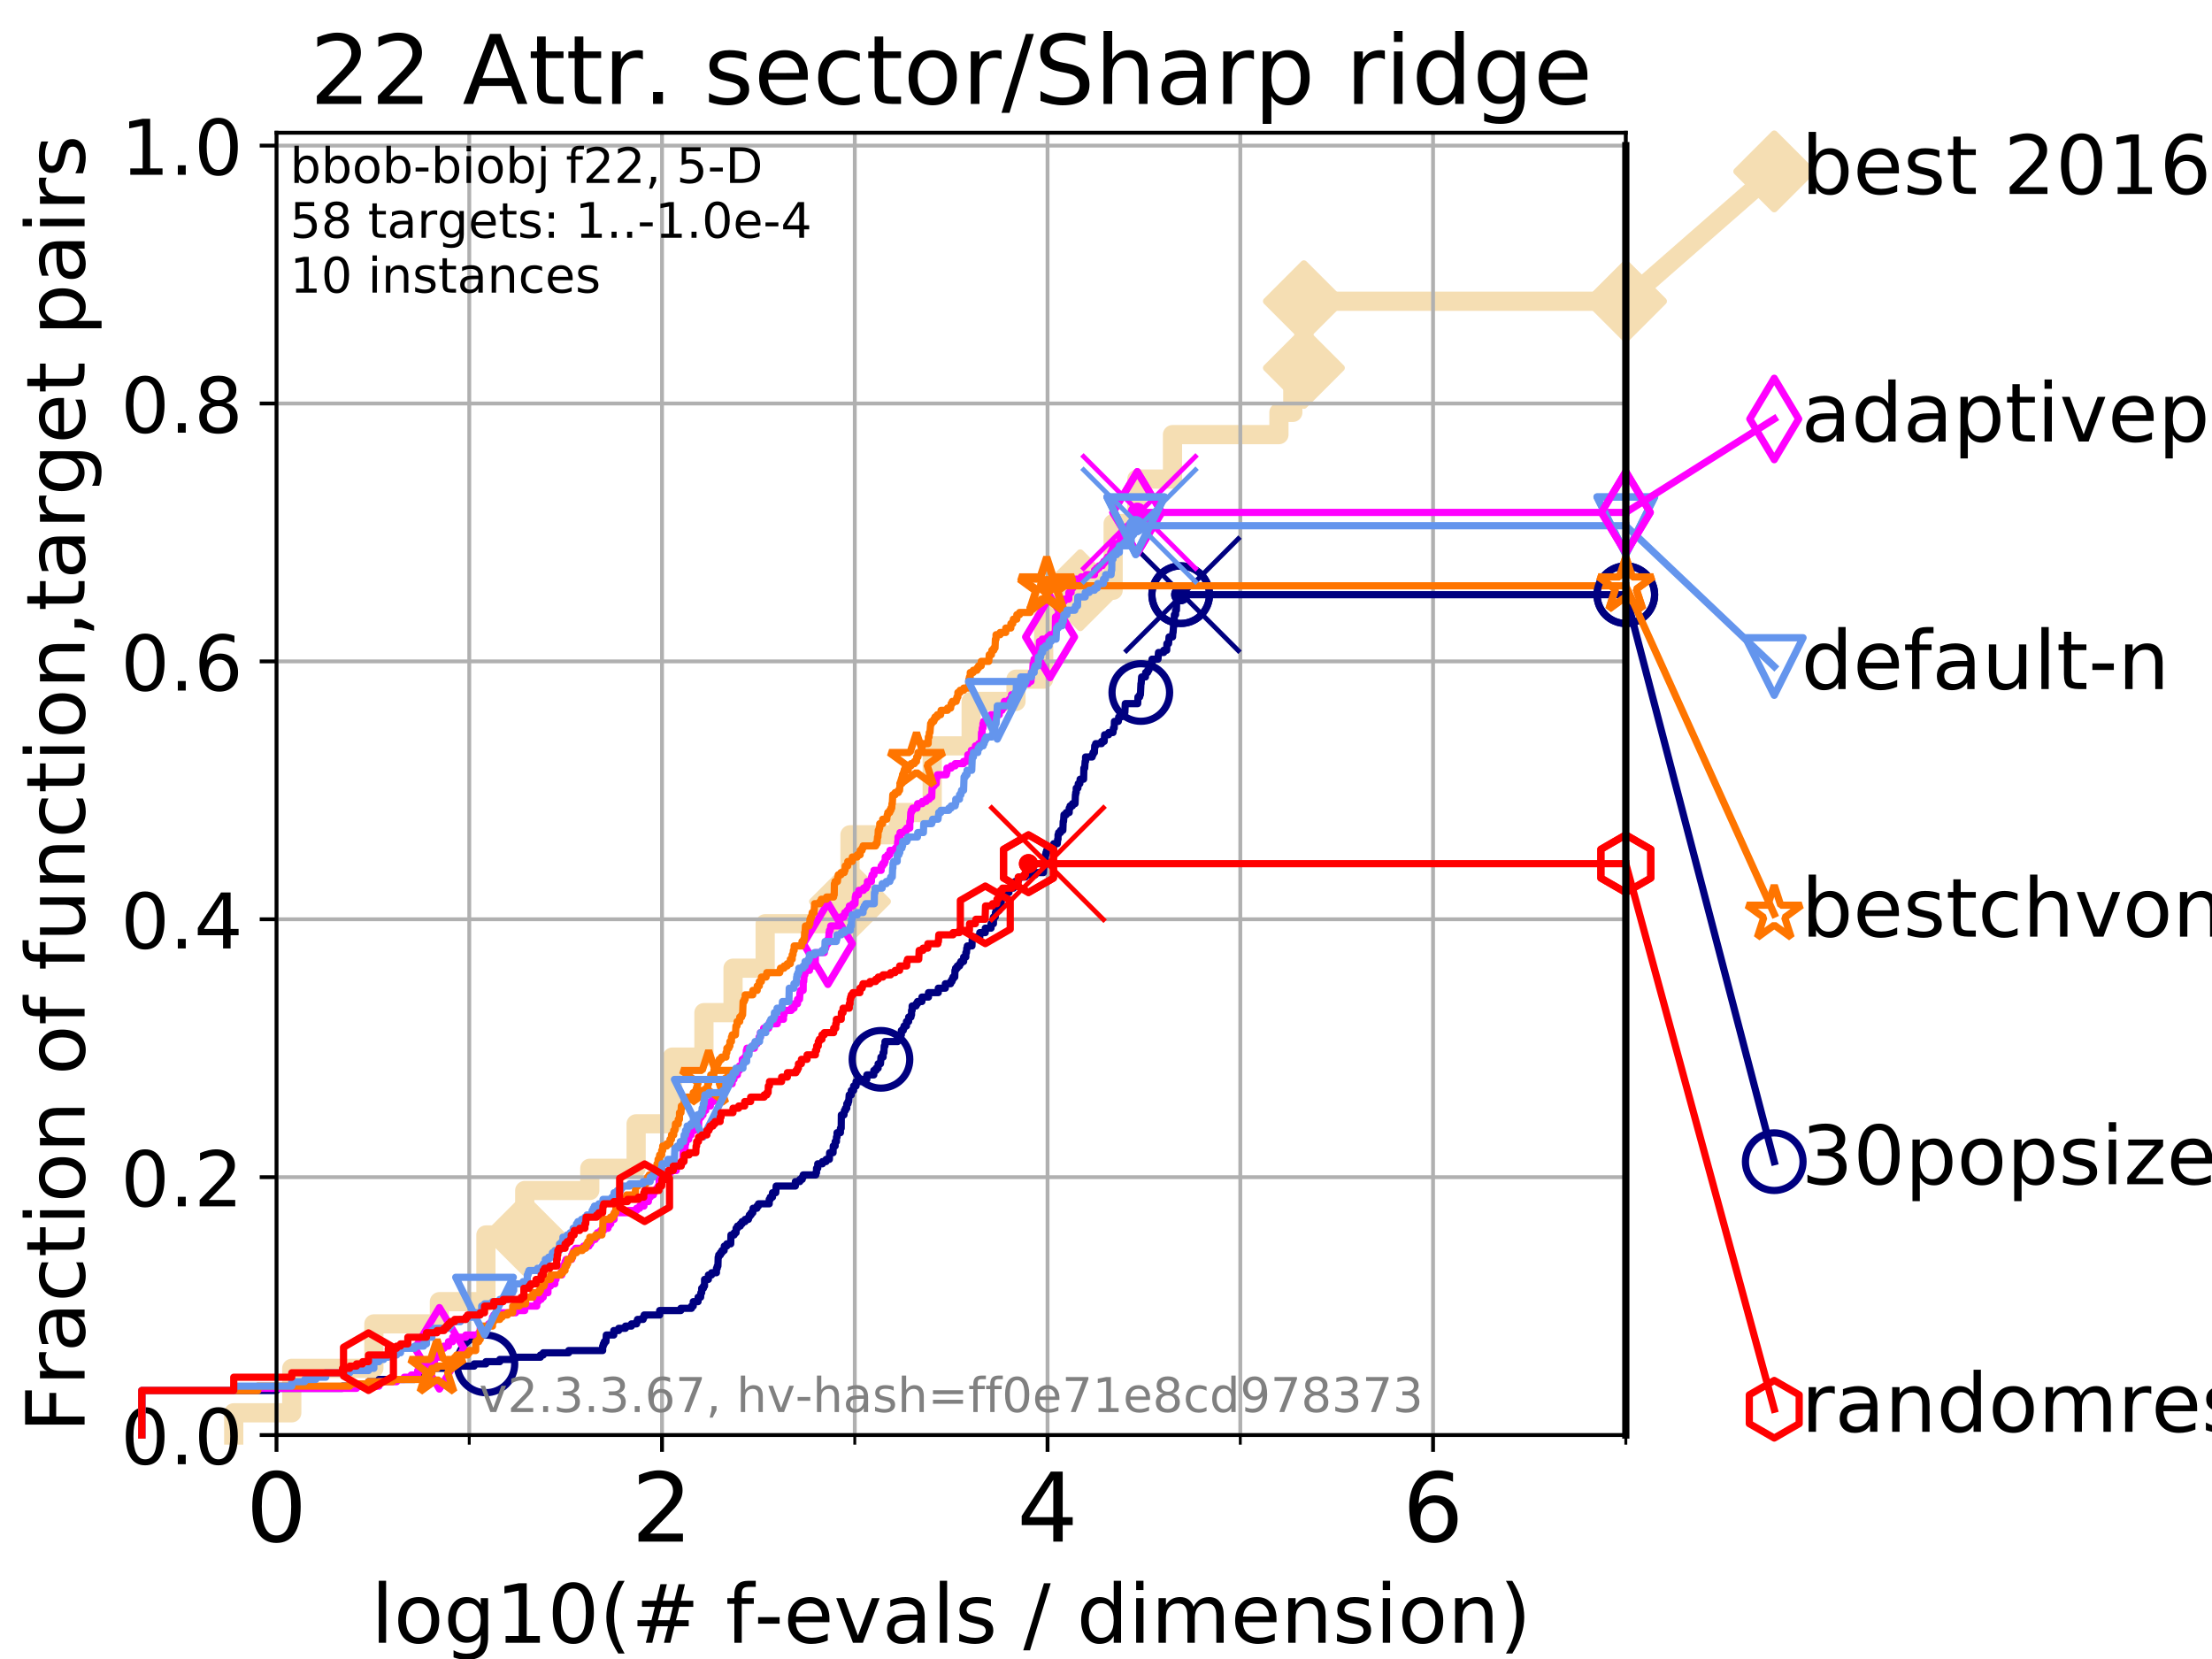 <?xml version="1.0" encoding="utf-8" standalone="no"?>
<!DOCTYPE svg PUBLIC "-//W3C//DTD SVG 1.1//EN"
  "http://www.w3.org/Graphics/SVG/1.1/DTD/svg11.dtd">
<!-- Created with matplotlib (https://matplotlib.org/) -->
<svg height="345.6pt" version="1.1" viewBox="0 0 460.8 345.6" width="460.8pt" xmlns="http://www.w3.org/2000/svg" xmlns:xlink="http://www.w3.org/1999/xlink">
 <defs>
  <style type="text/css">
*{stroke-linecap:butt;stroke-linejoin:round;}
  </style>
 </defs>
 <g id="figure_1">
  <g id="patch_1">
   <path d="M 0 345.6 
L 460.8 345.6 
L 460.8 0 
L 0 0 
z
" style="fill:#ffffff;"/>
  </g>
  <g id="axes_1">
   <g id="patch_2">
    <path d="M 57.6 298.944 
L 338.688 298.944 
L 338.688 27.648 
L 57.6 27.648 
z
" style="fill:#ffffff;"/>
   </g>
   <g id="line2d_1">
    <path d="M 48.692 298.944 
L 48.692 294.313 
L 60.78 294.313 
L 60.78 285.05 
L 77.885 285.05 
L 77.885 275.788 
L 91.535 275.788 
L 91.535 271.157 
L 101.223 271.157 
L 101.223 257.263 
L 109.312 257.263 
L 109.312 248.001 
L 122.865 248.001 
L 122.865 243.37 
L 132.518 243.37 
L 132.518 234.107 
L 140.042 234.107 
L 140.042 220.214 
L 146.644 220.214 
L 146.644 210.951 
L 152.707 210.951 
L 152.707 201.689 
L 159.396 201.689 
L 159.396 192.426 
L 173.28 192.426 
L 173.28 187.795 
L 177.069 187.795 
L 177.069 173.901 
L 187.163 173.901 
L 187.163 169.27 
L 194.196 169.27 
L 194.196 155.377 
L 202.306 155.377 
L 202.306 146.114 
L 211.65 146.114 
L 211.65 141.483 
L 217.421 141.483 
L 217.421 127.589 
L 225.04 127.589 
L 225.04 122.958 
L 231.889 122.958 
L 231.889 109.065 
L 236.834 109.065 
L 236.834 99.802 
L 244.252 99.802 
L 244.252 90.54 
L 266.424 90.54 
L 266.424 85.909 
L 269.312 85.909 
L 269.312 76.646 
L 271.625 76.646 
L 271.625 62.753 
L 338.688 62.753 
" style="fill:none;stroke:#f5deb3;stroke-linecap:square;stroke-width:4;"/>
   </g>
   <g id="line2d_2">
    <defs>
     <path d="M 0 7.778 
L 7.778 0 
L 0 -7.778 
L -7.778 0 
z
" id="mf13b5c8e8e" style="stroke:#f5deb3;stroke-linejoin:miter;stroke-width:1.5;"/>
    </defs>
    <g>
     <use style="fill:#f5deb3;stroke:#f5deb3;stroke-linejoin:miter;stroke-width:1.5;" x="109.312" xlink:href="#mf13b5c8e8e" y="257.263"/>
     <use style="fill:#f5deb3;stroke:#f5deb3;stroke-linejoin:miter;stroke-width:1.5;" x="177.069" xlink:href="#mf13b5c8e8e" y="187.795"/>
     <use style="fill:#f5deb3;stroke:#f5deb3;stroke-linejoin:miter;stroke-width:1.5;" x="225.04" xlink:href="#mf13b5c8e8e" y="122.958"/>
     <use style="fill:#f5deb3;stroke:#f5deb3;stroke-linejoin:miter;stroke-width:1.5;" x="271.625" xlink:href="#mf13b5c8e8e" y="76.646"/>
     <use style="fill:#f5deb3;stroke:#f5deb3;stroke-linejoin:miter;stroke-width:1.5;" x="271.625" xlink:href="#mf13b5c8e8e" y="62.753"/>
     <use style="fill:#f5deb3;stroke:#f5deb3;stroke-linejoin:miter;stroke-width:1.5;" x="338.688" xlink:href="#mf13b5c8e8e" y="62.753"/>
    </g>
   </g>
   <g id="line2d_3">
    <path style="fill:none;stroke:#f5deb3;stroke-linecap:square;stroke-width:4;"/>
    <g/>
   </g>
   <g id="line2d_4">
    <path d="M 338.688 62.753 
L 369.608 35.706 
" style="fill:none;stroke:#f5deb3;stroke-linecap:square;stroke-width:4;"/>
    <g>
     <use style="fill:#f5deb3;stroke:#f5deb3;stroke-linejoin:miter;stroke-width:1.5;" x="338.688" xlink:href="#mf13b5c8e8e" y="62.753"/>
     <use style="fill:#f5deb3;stroke:#f5deb3;stroke-linejoin:miter;stroke-width:1.5;" x="369.608" xlink:href="#mf13b5c8e8e" y="35.706"/>
    </g>
   </g>
   <g id="matplotlib.axis_1">
    <g id="xtick_1">
     <g id="line2d_5">
      <path clip-path="url(#pb1c4a61915)" d="M 57.6 298.944 
L 57.6 27.648 
" style="fill:none;stroke:#b0b0b0;stroke-linecap:square;stroke-width:0.8;"/>
     </g>
     <g id="line2d_6">
      <defs>
       <path d="M 0 0 
L 0 3.5 
" id="m3491403521" style="stroke:#000000;stroke-width:0.8;"/>
      </defs>
      <g>
       <use style="stroke:#000000;stroke-width:0.8;" x="57.6" xlink:href="#m3491403521" y="298.944"/>
      </g>
     </g>
     <g id="text_1">
      <!-- 0 -->
      <defs>
       <path d="M 31.781 66.406 
Q 24.172 66.406 20.328 58.906 
Q 16.5 51.422 16.5 36.375 
Q 16.5 21.391 20.328 13.891 
Q 24.172 6.391 31.781 6.391 
Q 39.453 6.391 43.281 13.891 
Q 47.125 21.391 47.125 36.375 
Q 47.125 51.422 43.281 58.906 
Q 39.453 66.406 31.781 66.406 
z
M 31.781 74.219 
Q 44.047 74.219 50.516 64.516 
Q 56.984 54.828 56.984 36.375 
Q 56.984 17.969 50.516 8.266 
Q 44.047 -1.422 31.781 -1.422 
Q 19.531 -1.422 13.062 8.266 
Q 6.594 17.969 6.594 36.375 
Q 6.594 54.828 13.062 64.516 
Q 19.531 74.219 31.781 74.219 
z
" id="DejaVuSans-48"/>
      </defs>
      <g transform="translate(51.237 321.141)scale(0.2 -0.2)">
       <use xlink:href="#DejaVuSans-48"/>
      </g>
     </g>
    </g>
    <g id="xtick_2">
     <g id="line2d_7">
      <path clip-path="url(#pb1c4a61915)" d="M 137.911 298.944 
L 137.911 27.648 
" style="fill:none;stroke:#b0b0b0;stroke-linecap:square;stroke-width:0.8;"/>
     </g>
     <g id="line2d_8">
      <g>
       <use style="stroke:#000000;stroke-width:0.8;" x="137.911" xlink:href="#m3491403521" y="298.944"/>
      </g>
     </g>
     <g id="text_2">
      <!-- 2 -->
      <defs>
       <path d="M 19.188 8.297 
L 53.609 8.297 
L 53.609 0 
L 7.328 0 
L 7.328 8.297 
Q 12.938 14.109 22.625 23.891 
Q 32.328 33.688 34.812 36.531 
Q 39.547 41.844 41.422 45.531 
Q 43.312 49.219 43.312 52.781 
Q 43.312 58.594 39.234 62.25 
Q 35.156 65.922 28.609 65.922 
Q 23.969 65.922 18.812 64.312 
Q 13.672 62.703 7.812 59.422 
L 7.812 69.391 
Q 13.766 71.781 18.938 73 
Q 24.125 74.219 28.422 74.219 
Q 39.75 74.219 46.484 68.547 
Q 53.219 62.891 53.219 53.422 
Q 53.219 48.922 51.531 44.891 
Q 49.859 40.875 45.406 35.406 
Q 44.188 33.984 37.641 27.219 
Q 31.109 20.453 19.188 8.297 
z
" id="DejaVuSans-50"/>
      </defs>
      <g transform="translate(131.548 321.141)scale(0.2 -0.2)">
       <use xlink:href="#DejaVuSans-50"/>
      </g>
     </g>
    </g>
    <g id="xtick_3">
     <g id="line2d_9">
      <path clip-path="url(#pb1c4a61915)" d="M 218.222 298.944 
L 218.222 27.648 
" style="fill:none;stroke:#b0b0b0;stroke-linecap:square;stroke-width:0.8;"/>
     </g>
     <g id="line2d_10">
      <g>
       <use style="stroke:#000000;stroke-width:0.8;" x="218.222" xlink:href="#m3491403521" y="298.944"/>
      </g>
     </g>
     <g id="text_3">
      <!-- 4 -->
      <defs>
       <path d="M 37.797 64.312 
L 12.891 25.391 
L 37.797 25.391 
z
M 35.203 72.906 
L 47.609 72.906 
L 47.609 25.391 
L 58.016 25.391 
L 58.016 17.188 
L 47.609 17.188 
L 47.609 0 
L 37.797 0 
L 37.797 17.188 
L 4.891 17.188 
L 4.891 26.703 
z
" id="DejaVuSans-52"/>
      </defs>
      <g transform="translate(211.859 321.141)scale(0.2 -0.2)">
       <use xlink:href="#DejaVuSans-52"/>
      </g>
     </g>
    </g>
    <g id="xtick_4">
     <g id="line2d_11">
      <path clip-path="url(#pb1c4a61915)" d="M 298.533 298.944 
L 298.533 27.648 
" style="fill:none;stroke:#b0b0b0;stroke-linecap:square;stroke-width:0.8;"/>
     </g>
     <g id="line2d_12">
      <g>
       <use style="stroke:#000000;stroke-width:0.8;" x="298.533" xlink:href="#m3491403521" y="298.944"/>
      </g>
     </g>
     <g id="text_4">
      <!-- 6 -->
      <defs>
       <path d="M 33.016 40.375 
Q 26.375 40.375 22.484 35.828 
Q 18.609 31.297 18.609 23.391 
Q 18.609 15.531 22.484 10.953 
Q 26.375 6.391 33.016 6.391 
Q 39.656 6.391 43.531 10.953 
Q 47.406 15.531 47.406 23.391 
Q 47.406 31.297 43.531 35.828 
Q 39.656 40.375 33.016 40.375 
z
M 52.594 71.297 
L 52.594 62.312 
Q 48.875 64.062 45.094 64.984 
Q 41.312 65.922 37.594 65.922 
Q 27.828 65.922 22.672 59.328 
Q 17.531 52.734 16.797 39.406 
Q 19.672 43.656 24.016 45.922 
Q 28.375 48.188 33.594 48.188 
Q 44.578 48.188 50.953 41.516 
Q 57.328 34.859 57.328 23.391 
Q 57.328 12.156 50.688 5.359 
Q 44.047 -1.422 33.016 -1.422 
Q 20.359 -1.422 13.672 8.266 
Q 6.984 17.969 6.984 36.375 
Q 6.984 53.656 15.188 63.938 
Q 23.391 74.219 37.203 74.219 
Q 40.922 74.219 44.703 73.484 
Q 48.484 72.75 52.594 71.297 
z
" id="DejaVuSans-54"/>
      </defs>
      <g transform="translate(292.17 321.141)scale(0.2 -0.2)">
       <use xlink:href="#DejaVuSans-54"/>
      </g>
     </g>
    </g>
    <g id="xtick_5">
     <g id="line2d_13">
      <path clip-path="url(#pb1c4a61915)" d="M 97.755 298.944 
L 97.755 27.648 
" style="fill:none;stroke:#b0b0b0;stroke-linecap:square;stroke-width:0.8;"/>
     </g>
     <g id="line2d_14">
      <defs>
       <path d="M 0 0 
L 0 2 
" id="mace79d3f5a" style="stroke:#000000;stroke-width:0.6;"/>
      </defs>
      <g>
       <use style="stroke:#000000;stroke-width:0.6;" x="97.755" xlink:href="#mace79d3f5a" y="298.944"/>
      </g>
     </g>
    </g>
    <g id="xtick_6">
     <g id="line2d_15">
      <path clip-path="url(#pb1c4a61915)" d="M 178.066 298.944 
L 178.066 27.648 
" style="fill:none;stroke:#b0b0b0;stroke-linecap:square;stroke-width:0.8;"/>
     </g>
     <g id="line2d_16">
      <g>
       <use style="stroke:#000000;stroke-width:0.6;" x="178.066" xlink:href="#mace79d3f5a" y="298.944"/>
      </g>
     </g>
    </g>
    <g id="xtick_7">
     <g id="line2d_17">
      <path clip-path="url(#pb1c4a61915)" d="M 258.377 298.944 
L 258.377 27.648 
" style="fill:none;stroke:#b0b0b0;stroke-linecap:square;stroke-width:0.8;"/>
     </g>
     <g id="line2d_18">
      <g>
       <use style="stroke:#000000;stroke-width:0.6;" x="258.377" xlink:href="#mace79d3f5a" y="298.944"/>
      </g>
     </g>
    </g>
    <g id="xtick_8">
     <g id="line2d_19">
      <path clip-path="url(#pb1c4a61915)" d="M 338.688 298.944 
L 338.688 27.648 
" style="fill:none;stroke:#b0b0b0;stroke-linecap:square;stroke-width:0.8;"/>
     </g>
     <g id="line2d_20">
      <g>
       <use style="stroke:#000000;stroke-width:0.6;" x="338.688" xlink:href="#mace79d3f5a" y="298.944"/>
      </g>
     </g>
    </g>
    <g id="text_5">
     <!-- log10(# f-evals / dimension) -->
     <defs>
      <path d="M 9.422 75.984 
L 18.406 75.984 
L 18.406 0 
L 9.422 0 
z
" id="DejaVuSans-108"/>
      <path d="M 30.609 48.391 
Q 23.391 48.391 19.188 42.75 
Q 14.984 37.109 14.984 27.297 
Q 14.984 17.484 19.156 11.844 
Q 23.344 6.203 30.609 6.203 
Q 37.797 6.203 41.984 11.859 
Q 46.188 17.531 46.188 27.297 
Q 46.188 37.016 41.984 42.703 
Q 37.797 48.391 30.609 48.391 
z
M 30.609 56 
Q 42.328 56 49.016 48.375 
Q 55.719 40.766 55.719 27.297 
Q 55.719 13.875 49.016 6.219 
Q 42.328 -1.422 30.609 -1.422 
Q 18.844 -1.422 12.172 6.219 
Q 5.516 13.875 5.516 27.297 
Q 5.516 40.766 12.172 48.375 
Q 18.844 56 30.609 56 
z
" id="DejaVuSans-111"/>
      <path d="M 45.406 27.984 
Q 45.406 37.75 41.375 43.109 
Q 37.359 48.484 30.078 48.484 
Q 22.859 48.484 18.828 43.109 
Q 14.797 37.75 14.797 27.984 
Q 14.797 18.266 18.828 12.891 
Q 22.859 7.516 30.078 7.516 
Q 37.359 7.516 41.375 12.891 
Q 45.406 18.266 45.406 27.984 
z
M 54.391 6.781 
Q 54.391 -7.172 48.188 -13.984 
Q 42 -20.797 29.203 -20.797 
Q 24.469 -20.797 20.266 -20.094 
Q 16.062 -19.391 12.109 -17.922 
L 12.109 -9.188 
Q 16.062 -11.328 19.922 -12.344 
Q 23.781 -13.375 27.781 -13.375 
Q 36.625 -13.375 41.016 -8.766 
Q 45.406 -4.156 45.406 5.172 
L 45.406 9.625 
Q 42.625 4.781 38.281 2.391 
Q 33.938 0 27.875 0 
Q 17.828 0 11.672 7.656 
Q 5.516 15.328 5.516 27.984 
Q 5.516 40.672 11.672 48.328 
Q 17.828 56 27.875 56 
Q 33.938 56 38.281 53.609 
Q 42.625 51.219 45.406 46.391 
L 45.406 54.688 
L 54.391 54.688 
z
" id="DejaVuSans-103"/>
      <path d="M 12.406 8.297 
L 28.516 8.297 
L 28.516 63.922 
L 10.984 60.406 
L 10.984 69.391 
L 28.422 72.906 
L 38.281 72.906 
L 38.281 8.297 
L 54.391 8.297 
L 54.391 0 
L 12.406 0 
z
" id="DejaVuSans-49"/>
      <path d="M 31 75.875 
Q 24.469 64.656 21.281 53.656 
Q 18.109 42.672 18.109 31.391 
Q 18.109 20.125 21.312 9.062 
Q 24.516 -2 31 -13.188 
L 23.188 -13.188 
Q 15.875 -1.703 12.234 9.375 
Q 8.594 20.453 8.594 31.391 
Q 8.594 42.281 12.203 53.312 
Q 15.828 64.359 23.188 75.875 
z
" id="DejaVuSans-40"/>
      <path d="M 51.125 44 
L 36.922 44 
L 32.812 27.688 
L 47.125 27.688 
z
M 43.797 71.781 
L 38.719 51.516 
L 52.984 51.516 
L 58.109 71.781 
L 65.922 71.781 
L 60.891 51.516 
L 76.125 51.516 
L 76.125 44 
L 58.984 44 
L 54.984 27.688 
L 70.516 27.688 
L 70.516 20.219 
L 53.078 20.219 
L 48 0 
L 40.188 0 
L 45.219 20.219 
L 30.906 20.219 
L 25.875 0 
L 18.016 0 
L 23.094 20.219 
L 7.719 20.219 
L 7.719 27.688 
L 24.906 27.688 
L 29 44 
L 13.281 44 
L 13.281 51.516 
L 30.906 51.516 
L 35.891 71.781 
z
" id="DejaVuSans-35"/>
      <path id="DejaVuSans-32"/>
      <path d="M 37.109 75.984 
L 37.109 68.5 
L 28.516 68.5 
Q 23.688 68.5 21.797 66.547 
Q 19.922 64.594 19.922 59.516 
L 19.922 54.688 
L 34.719 54.688 
L 34.719 47.703 
L 19.922 47.703 
L 19.922 0 
L 10.891 0 
L 10.891 47.703 
L 2.297 47.703 
L 2.297 54.688 
L 10.891 54.688 
L 10.891 58.5 
Q 10.891 67.625 15.141 71.797 
Q 19.391 75.984 28.609 75.984 
z
" id="DejaVuSans-102"/>
      <path d="M 4.891 31.391 
L 31.203 31.391 
L 31.203 23.391 
L 4.891 23.391 
z
" id="DejaVuSans-45"/>
      <path d="M 56.203 29.594 
L 56.203 25.203 
L 14.891 25.203 
Q 15.484 15.922 20.484 11.062 
Q 25.484 6.203 34.422 6.203 
Q 39.594 6.203 44.453 7.469 
Q 49.312 8.734 54.109 11.281 
L 54.109 2.781 
Q 49.266 0.734 44.188 -0.344 
Q 39.109 -1.422 33.891 -1.422 
Q 20.797 -1.422 13.156 6.188 
Q 5.516 13.812 5.516 26.812 
Q 5.516 40.234 12.766 48.109 
Q 20.016 56 32.328 56 
Q 43.359 56 49.781 48.891 
Q 56.203 41.797 56.203 29.594 
z
M 47.219 32.234 
Q 47.125 39.594 43.094 43.984 
Q 39.062 48.391 32.422 48.391 
Q 24.906 48.391 20.391 44.141 
Q 15.875 39.891 15.188 32.172 
z
" id="DejaVuSans-101"/>
      <path d="M 2.984 54.688 
L 12.5 54.688 
L 29.594 8.797 
L 46.688 54.688 
L 56.203 54.688 
L 35.688 0 
L 23.484 0 
z
" id="DejaVuSans-118"/>
      <path d="M 34.281 27.484 
Q 23.391 27.484 19.188 25 
Q 14.984 22.516 14.984 16.5 
Q 14.984 11.719 18.141 8.906 
Q 21.297 6.109 26.703 6.109 
Q 34.188 6.109 38.703 11.406 
Q 43.219 16.703 43.219 25.484 
L 43.219 27.484 
z
M 52.203 31.203 
L 52.203 0 
L 43.219 0 
L 43.219 8.297 
Q 40.141 3.328 35.547 0.953 
Q 30.953 -1.422 24.312 -1.422 
Q 15.922 -1.422 10.953 3.297 
Q 6 8.016 6 15.922 
Q 6 25.141 12.172 29.828 
Q 18.359 34.516 30.609 34.516 
L 43.219 34.516 
L 43.219 35.406 
Q 43.219 41.609 39.141 45 
Q 35.062 48.391 27.688 48.391 
Q 23 48.391 18.547 47.266 
Q 14.109 46.141 10.016 43.891 
L 10.016 52.203 
Q 14.938 54.109 19.578 55.047 
Q 24.219 56 28.609 56 
Q 40.484 56 46.344 49.844 
Q 52.203 43.703 52.203 31.203 
z
" id="DejaVuSans-97"/>
      <path d="M 44.281 53.078 
L 44.281 44.578 
Q 40.484 46.531 36.375 47.5 
Q 32.281 48.484 27.875 48.484 
Q 21.188 48.484 17.844 46.438 
Q 14.5 44.391 14.5 40.281 
Q 14.5 37.156 16.891 35.375 
Q 19.281 33.594 26.516 31.984 
L 29.594 31.297 
Q 39.156 29.25 43.188 25.516 
Q 47.219 21.781 47.219 15.094 
Q 47.219 7.469 41.188 3.016 
Q 35.156 -1.422 24.609 -1.422 
Q 20.219 -1.422 15.453 -0.562 
Q 10.688 0.297 5.422 2 
L 5.422 11.281 
Q 10.406 8.688 15.234 7.391 
Q 20.062 6.109 24.812 6.109 
Q 31.156 6.109 34.562 8.281 
Q 37.984 10.453 37.984 14.406 
Q 37.984 18.062 35.516 20.016 
Q 33.062 21.969 24.703 23.781 
L 21.578 24.516 
Q 13.234 26.266 9.516 29.906 
Q 5.812 33.547 5.812 39.891 
Q 5.812 47.609 11.281 51.797 
Q 16.75 56 26.812 56 
Q 31.781 56 36.172 55.266 
Q 40.578 54.547 44.281 53.078 
z
" id="DejaVuSans-115"/>
      <path d="M 25.391 72.906 
L 33.688 72.906 
L 8.297 -9.281 
L 0 -9.281 
z
" id="DejaVuSans-47"/>
      <path d="M 45.406 46.391 
L 45.406 75.984 
L 54.391 75.984 
L 54.391 0 
L 45.406 0 
L 45.406 8.203 
Q 42.578 3.328 38.25 0.953 
Q 33.938 -1.422 27.875 -1.422 
Q 17.969 -1.422 11.734 6.484 
Q 5.516 14.406 5.516 27.297 
Q 5.516 40.188 11.734 48.094 
Q 17.969 56 27.875 56 
Q 33.938 56 38.25 53.625 
Q 42.578 51.266 45.406 46.391 
z
M 14.797 27.297 
Q 14.797 17.391 18.875 11.75 
Q 22.953 6.109 30.078 6.109 
Q 37.203 6.109 41.297 11.75 
Q 45.406 17.391 45.406 27.297 
Q 45.406 37.203 41.297 42.844 
Q 37.203 48.484 30.078 48.484 
Q 22.953 48.484 18.875 42.844 
Q 14.797 37.203 14.797 27.297 
z
" id="DejaVuSans-100"/>
      <path d="M 9.422 54.688 
L 18.406 54.688 
L 18.406 0 
L 9.422 0 
z
M 9.422 75.984 
L 18.406 75.984 
L 18.406 64.594 
L 9.422 64.594 
z
" id="DejaVuSans-105"/>
      <path d="M 52 44.188 
Q 55.375 50.25 60.062 53.125 
Q 64.75 56 71.094 56 
Q 79.641 56 84.281 50.016 
Q 88.922 44.047 88.922 33.016 
L 88.922 0 
L 79.891 0 
L 79.891 32.719 
Q 79.891 40.578 77.094 44.375 
Q 74.312 48.188 68.609 48.188 
Q 61.625 48.188 57.562 43.547 
Q 53.516 38.922 53.516 30.906 
L 53.516 0 
L 44.484 0 
L 44.484 32.719 
Q 44.484 40.625 41.703 44.406 
Q 38.922 48.188 33.109 48.188 
Q 26.219 48.188 22.156 43.531 
Q 18.109 38.875 18.109 30.906 
L 18.109 0 
L 9.078 0 
L 9.078 54.688 
L 18.109 54.688 
L 18.109 46.188 
Q 21.188 51.219 25.484 53.609 
Q 29.781 56 35.688 56 
Q 41.656 56 45.828 52.969 
Q 50 49.953 52 44.188 
z
" id="DejaVuSans-109"/>
      <path d="M 54.891 33.016 
L 54.891 0 
L 45.906 0 
L 45.906 32.719 
Q 45.906 40.484 42.875 44.328 
Q 39.844 48.188 33.797 48.188 
Q 26.516 48.188 22.312 43.547 
Q 18.109 38.922 18.109 30.906 
L 18.109 0 
L 9.078 0 
L 9.078 54.688 
L 18.109 54.688 
L 18.109 46.188 
Q 21.344 51.125 25.703 53.562 
Q 30.078 56 35.797 56 
Q 45.219 56 50.047 50.172 
Q 54.891 44.344 54.891 33.016 
z
" id="DejaVuSans-110"/>
      <path d="M 8.016 75.875 
L 15.828 75.875 
Q 23.141 64.359 26.781 53.312 
Q 30.422 42.281 30.422 31.391 
Q 30.422 20.453 26.781 9.375 
Q 23.141 -1.703 15.828 -13.188 
L 8.016 -13.188 
Q 14.5 -2 17.703 9.062 
Q 20.906 20.125 20.906 31.391 
Q 20.906 42.672 17.703 53.656 
Q 14.5 64.656 8.016 75.875 
z
" id="DejaVuSans-41"/>
     </defs>
     <g transform="translate(77.303 342.218)scale(0.17 -0.17)">
      <use xlink:href="#DejaVuSans-108"/>
      <use x="27.783" xlink:href="#DejaVuSans-111"/>
      <use x="88.965" xlink:href="#DejaVuSans-103"/>
      <use x="152.441" xlink:href="#DejaVuSans-49"/>
      <use x="216.064" xlink:href="#DejaVuSans-48"/>
      <use x="279.688" xlink:href="#DejaVuSans-40"/>
      <use x="318.701" xlink:href="#DejaVuSans-35"/>
      <use x="402.49" xlink:href="#DejaVuSans-32"/>
      <use x="434.277" xlink:href="#DejaVuSans-102"/>
      <use x="469.404" xlink:href="#DejaVuSans-45"/>
      <use x="505.488" xlink:href="#DejaVuSans-101"/>
      <use x="567.012" xlink:href="#DejaVuSans-118"/>
      <use x="626.191" xlink:href="#DejaVuSans-97"/>
      <use x="687.471" xlink:href="#DejaVuSans-108"/>
      <use x="715.254" xlink:href="#DejaVuSans-115"/>
      <use x="767.354" xlink:href="#DejaVuSans-32"/>
      <use x="799.141" xlink:href="#DejaVuSans-47"/>
      <use x="832.832" xlink:href="#DejaVuSans-32"/>
      <use x="864.619" xlink:href="#DejaVuSans-100"/>
      <use x="928.096" xlink:href="#DejaVuSans-105"/>
      <use x="955.879" xlink:href="#DejaVuSans-109"/>
      <use x="1053.291" xlink:href="#DejaVuSans-101"/>
      <use x="1114.814" xlink:href="#DejaVuSans-110"/>
      <use x="1178.193" xlink:href="#DejaVuSans-115"/>
      <use x="1230.293" xlink:href="#DejaVuSans-105"/>
      <use x="1258.076" xlink:href="#DejaVuSans-111"/>
      <use x="1319.258" xlink:href="#DejaVuSans-110"/>
      <use x="1382.637" xlink:href="#DejaVuSans-41"/>
     </g>
    </g>
   </g>
   <g id="matplotlib.axis_2">
    <g id="ytick_1">
     <g id="line2d_21">
      <path clip-path="url(#pb1c4a61915)" d="M 57.6 298.944 
L 338.688 298.944 
" style="fill:none;stroke:#b0b0b0;stroke-linecap:square;stroke-width:0.8;"/>
     </g>
     <g id="line2d_22">
      <defs>
       <path d="M 0 0 
L -3.5 0 
" id="m3031633dd2" style="stroke:#000000;stroke-width:0.8;"/>
      </defs>
      <g>
       <use style="stroke:#000000;stroke-width:0.8;" x="57.6" xlink:href="#m3031633dd2" y="298.944"/>
      </g>
     </g>
     <g id="text_6">
      <!-- 0.0 -->
      <defs>
       <path d="M 10.688 12.406 
L 21 12.406 
L 21 0 
L 10.688 0 
z
" id="DejaVuSans-46"/>
      </defs>
      <g transform="translate(25.155 305.023)scale(0.16 -0.16)">
       <use xlink:href="#DejaVuSans-48"/>
       <use x="63.623" xlink:href="#DejaVuSans-46"/>
       <use x="95.41" xlink:href="#DejaVuSans-48"/>
      </g>
     </g>
    </g>
    <g id="ytick_2">
     <g id="line2d_23">
      <path clip-path="url(#pb1c4a61915)" d="M 57.6 245.222 
L 338.688 245.222 
" style="fill:none;stroke:#b0b0b0;stroke-linecap:square;stroke-width:0.8;"/>
     </g>
     <g id="line2d_24">
      <g>
       <use style="stroke:#000000;stroke-width:0.8;" x="57.6" xlink:href="#m3031633dd2" y="245.222"/>
      </g>
     </g>
     <g id="text_7">
      <!-- 0.2 -->
      <g transform="translate(25.155 251.301)scale(0.16 -0.16)">
       <use xlink:href="#DejaVuSans-48"/>
       <use x="63.623" xlink:href="#DejaVuSans-46"/>
       <use x="95.41" xlink:href="#DejaVuSans-50"/>
      </g>
     </g>
    </g>
    <g id="ytick_3">
     <g id="line2d_25">
      <path clip-path="url(#pb1c4a61915)" d="M 57.6 191.5 
L 338.688 191.5 
" style="fill:none;stroke:#b0b0b0;stroke-linecap:square;stroke-width:0.8;"/>
     </g>
     <g id="line2d_26">
      <g>
       <use style="stroke:#000000;stroke-width:0.8;" x="57.6" xlink:href="#m3031633dd2" y="191.5"/>
      </g>
     </g>
     <g id="text_8">
      <!-- 0.4 -->
      <g transform="translate(25.155 197.579)scale(0.16 -0.16)">
       <use xlink:href="#DejaVuSans-48"/>
       <use x="63.623" xlink:href="#DejaVuSans-46"/>
       <use x="95.41" xlink:href="#DejaVuSans-52"/>
      </g>
     </g>
    </g>
    <g id="ytick_4">
     <g id="line2d_27">
      <path clip-path="url(#pb1c4a61915)" d="M 57.6 137.778 
L 338.688 137.778 
" style="fill:none;stroke:#b0b0b0;stroke-linecap:square;stroke-width:0.8;"/>
     </g>
     <g id="line2d_28">
      <g>
       <use style="stroke:#000000;stroke-width:0.8;" x="57.6" xlink:href="#m3031633dd2" y="137.778"/>
      </g>
     </g>
     <g id="text_9">
      <!-- 0.6 -->
      <g transform="translate(25.155 143.857)scale(0.16 -0.16)">
       <use xlink:href="#DejaVuSans-48"/>
       <use x="63.623" xlink:href="#DejaVuSans-46"/>
       <use x="95.41" xlink:href="#DejaVuSans-54"/>
      </g>
     </g>
    </g>
    <g id="ytick_5">
     <g id="line2d_29">
      <path clip-path="url(#pb1c4a61915)" d="M 57.6 84.056 
L 338.688 84.056 
" style="fill:none;stroke:#b0b0b0;stroke-linecap:square;stroke-width:0.8;"/>
     </g>
     <g id="line2d_30">
      <g>
       <use style="stroke:#000000;stroke-width:0.8;" x="57.6" xlink:href="#m3031633dd2" y="84.056"/>
      </g>
     </g>
     <g id="text_10">
      <!-- 0.8 -->
      <defs>
       <path d="M 31.781 34.625 
Q 24.75 34.625 20.719 30.859 
Q 16.703 27.094 16.703 20.516 
Q 16.703 13.922 20.719 10.156 
Q 24.75 6.391 31.781 6.391 
Q 38.812 6.391 42.859 10.172 
Q 46.922 13.969 46.922 20.516 
Q 46.922 27.094 42.891 30.859 
Q 38.875 34.625 31.781 34.625 
z
M 21.922 38.812 
Q 15.578 40.375 12.031 44.719 
Q 8.5 49.078 8.5 55.328 
Q 8.5 64.062 14.719 69.141 
Q 20.953 74.219 31.781 74.219 
Q 42.672 74.219 48.875 69.141 
Q 55.078 64.062 55.078 55.328 
Q 55.078 49.078 51.531 44.719 
Q 48 40.375 41.703 38.812 
Q 48.828 37.156 52.797 32.312 
Q 56.781 27.484 56.781 20.516 
Q 56.781 9.906 50.312 4.234 
Q 43.844 -1.422 31.781 -1.422 
Q 19.734 -1.422 13.25 4.234 
Q 6.781 9.906 6.781 20.516 
Q 6.781 27.484 10.781 32.312 
Q 14.797 37.156 21.922 38.812 
z
M 18.312 54.391 
Q 18.312 48.734 21.844 45.562 
Q 25.391 42.391 31.781 42.391 
Q 38.141 42.391 41.719 45.562 
Q 45.312 48.734 45.312 54.391 
Q 45.312 60.062 41.719 63.234 
Q 38.141 66.406 31.781 66.406 
Q 25.391 66.406 21.844 63.234 
Q 18.312 60.062 18.312 54.391 
z
" id="DejaVuSans-56"/>
      </defs>
      <g transform="translate(25.155 90.135)scale(0.16 -0.16)">
       <use xlink:href="#DejaVuSans-48"/>
       <use x="63.623" xlink:href="#DejaVuSans-46"/>
       <use x="95.41" xlink:href="#DejaVuSans-56"/>
      </g>
     </g>
    </g>
    <g id="ytick_6">
     <g id="line2d_31">
      <path clip-path="url(#pb1c4a61915)" d="M 57.6 30.334 
L 338.688 30.334 
" style="fill:none;stroke:#b0b0b0;stroke-linecap:square;stroke-width:0.8;"/>
     </g>
     <g id="line2d_32">
      <g>
       <use style="stroke:#000000;stroke-width:0.8;" x="57.6" xlink:href="#m3031633dd2" y="30.334"/>
      </g>
     </g>
     <g id="text_11">
      <!-- 1.0 -->
      <g transform="translate(25.155 36.413)scale(0.16 -0.16)">
       <use xlink:href="#DejaVuSans-49"/>
       <use x="63.623" xlink:href="#DejaVuSans-46"/>
       <use x="95.41" xlink:href="#DejaVuSans-48"/>
      </g>
     </g>
    </g>
    <g id="text_12">
     <!-- Fraction of function,target pairs -->
     <defs>
      <path d="M 9.812 72.906 
L 51.703 72.906 
L 51.703 64.594 
L 19.672 64.594 
L 19.672 43.109 
L 48.578 43.109 
L 48.578 34.812 
L 19.672 34.812 
L 19.672 0 
L 9.812 0 
z
" id="DejaVuSans-70"/>
      <path d="M 41.109 46.297 
Q 39.594 47.172 37.812 47.578 
Q 36.031 48 33.891 48 
Q 26.266 48 22.188 43.047 
Q 18.109 38.094 18.109 28.812 
L 18.109 0 
L 9.078 0 
L 9.078 54.688 
L 18.109 54.688 
L 18.109 46.188 
Q 20.953 51.172 25.484 53.578 
Q 30.031 56 36.531 56 
Q 37.453 56 38.578 55.875 
Q 39.703 55.766 41.062 55.516 
z
" id="DejaVuSans-114"/>
      <path d="M 48.781 52.594 
L 48.781 44.188 
Q 44.969 46.297 41.141 47.344 
Q 37.312 48.391 33.406 48.391 
Q 24.656 48.391 19.812 42.844 
Q 14.984 37.312 14.984 27.297 
Q 14.984 17.281 19.812 11.734 
Q 24.656 6.203 33.406 6.203 
Q 37.312 6.203 41.141 7.25 
Q 44.969 8.297 48.781 10.406 
L 48.781 2.094 
Q 45.016 0.344 40.984 -0.531 
Q 36.969 -1.422 32.422 -1.422 
Q 20.062 -1.422 12.781 6.344 
Q 5.516 14.109 5.516 27.297 
Q 5.516 40.672 12.859 48.328 
Q 20.219 56 33.016 56 
Q 37.156 56 41.109 55.141 
Q 45.062 54.297 48.781 52.594 
z
" id="DejaVuSans-99"/>
      <path d="M 18.312 70.219 
L 18.312 54.688 
L 36.812 54.688 
L 36.812 47.703 
L 18.312 47.703 
L 18.312 18.016 
Q 18.312 11.328 20.141 9.422 
Q 21.969 7.516 27.594 7.516 
L 36.812 7.516 
L 36.812 0 
L 27.594 0 
Q 17.188 0 13.234 3.875 
Q 9.281 7.766 9.281 18.016 
L 9.281 47.703 
L 2.688 47.703 
L 2.688 54.688 
L 9.281 54.688 
L 9.281 70.219 
z
" id="DejaVuSans-116"/>
      <path d="M 8.5 21.578 
L 8.5 54.688 
L 17.484 54.688 
L 17.484 21.922 
Q 17.484 14.156 20.5 10.266 
Q 23.531 6.391 29.594 6.391 
Q 36.859 6.391 41.078 11.031 
Q 45.312 15.672 45.312 23.688 
L 45.312 54.688 
L 54.297 54.688 
L 54.297 0 
L 45.312 0 
L 45.312 8.406 
Q 42.047 3.422 37.719 1 
Q 33.406 -1.422 27.688 -1.422 
Q 18.266 -1.422 13.375 4.438 
Q 8.5 10.297 8.5 21.578 
z
M 31.109 56 
z
" id="DejaVuSans-117"/>
      <path d="M 11.719 12.406 
L 22.016 12.406 
L 22.016 4 
L 14.016 -11.625 
L 7.719 -11.625 
L 11.719 4 
z
" id="DejaVuSans-44"/>
      <path d="M 18.109 8.203 
L 18.109 -20.797 
L 9.078 -20.797 
L 9.078 54.688 
L 18.109 54.688 
L 18.109 46.391 
Q 20.953 51.266 25.266 53.625 
Q 29.594 56 35.594 56 
Q 45.562 56 51.781 48.094 
Q 58.016 40.188 58.016 27.297 
Q 58.016 14.406 51.781 6.484 
Q 45.562 -1.422 35.594 -1.422 
Q 29.594 -1.422 25.266 0.953 
Q 20.953 3.328 18.109 8.203 
z
M 48.688 27.297 
Q 48.688 37.203 44.609 42.844 
Q 40.531 48.484 33.406 48.484 
Q 26.266 48.484 22.188 42.844 
Q 18.109 37.203 18.109 27.297 
Q 18.109 17.391 22.188 11.75 
Q 26.266 6.109 33.406 6.109 
Q 40.531 6.109 44.609 11.75 
Q 48.688 17.391 48.688 27.297 
z
" id="DejaVuSans-112"/>
     </defs>
     <g transform="translate(17.62 298.435)rotate(-90)scale(0.17 -0.17)">
      <use xlink:href="#DejaVuSans-70"/>
      <use x="57.41" xlink:href="#DejaVuSans-114"/>
      <use x="98.523" xlink:href="#DejaVuSans-97"/>
      <use x="159.803" xlink:href="#DejaVuSans-99"/>
      <use x="214.783" xlink:href="#DejaVuSans-116"/>
      <use x="253.992" xlink:href="#DejaVuSans-105"/>
      <use x="281.775" xlink:href="#DejaVuSans-111"/>
      <use x="342.957" xlink:href="#DejaVuSans-110"/>
      <use x="406.336" xlink:href="#DejaVuSans-32"/>
      <use x="438.123" xlink:href="#DejaVuSans-111"/>
      <use x="499.305" xlink:href="#DejaVuSans-102"/>
      <use x="534.51" xlink:href="#DejaVuSans-32"/>
      <use x="566.297" xlink:href="#DejaVuSans-102"/>
      <use x="601.502" xlink:href="#DejaVuSans-117"/>
      <use x="664.881" xlink:href="#DejaVuSans-110"/>
      <use x="728.26" xlink:href="#DejaVuSans-99"/>
      <use x="783.24" xlink:href="#DejaVuSans-116"/>
      <use x="822.449" xlink:href="#DejaVuSans-105"/>
      <use x="850.232" xlink:href="#DejaVuSans-111"/>
      <use x="911.414" xlink:href="#DejaVuSans-110"/>
      <use x="974.793" xlink:href="#DejaVuSans-44"/>
      <use x="1006.58" xlink:href="#DejaVuSans-116"/>
      <use x="1045.789" xlink:href="#DejaVuSans-97"/>
      <use x="1107.068" xlink:href="#DejaVuSans-114"/>
      <use x="1148.166" xlink:href="#DejaVuSans-103"/>
      <use x="1211.643" xlink:href="#DejaVuSans-101"/>
      <use x="1273.166" xlink:href="#DejaVuSans-116"/>
      <use x="1312.375" xlink:href="#DejaVuSans-32"/>
      <use x="1344.162" xlink:href="#DejaVuSans-112"/>
      <use x="1407.639" xlink:href="#DejaVuSans-97"/>
      <use x="1468.918" xlink:href="#DejaVuSans-105"/>
      <use x="1496.701" xlink:href="#DejaVuSans-114"/>
      <use x="1537.814" xlink:href="#DejaVuSans-115"/>
     </g>
    </g>
   </g>
   <g id="line2d_33">
    <defs>
     <path d="M 0 1.5 
C 0.398 1.5 0.779 1.342 1.061 1.061 
C 1.342 0.779 1.5 0.398 1.5 0 
C 1.5 -0.398 1.342 -0.779 1.061 -1.061 
C 0.779 -1.342 0.398 -1.5 0 -1.5 
C -0.398 -1.5 -0.779 -1.342 -1.061 -1.061 
C -1.342 -0.779 -1.5 -0.398 -1.5 0 
C -1.5 0.398 -1.342 0.779 -1.061 1.061 
C -0.779 1.342 -0.398 1.5 0 1.5 
z
" id="m70515c33f6" style="stroke:#f5deb3;"/>
    </defs>
    <g>
     <use style="fill:#f5deb3;stroke:#f5deb3;" x="271.625" xlink:href="#m70515c33f6" y="62.753"/>
     <use style="fill:#f5deb3;stroke:#f5deb3;" x="271.625" xlink:href="#m70515c33f6" y="62.753"/>
    </g>
   </g>
   <g id="line2d_34">
    <defs>
     <path d="M 0 1.5 
C 0.398 1.5 0.779 1.342 1.061 1.061 
C 1.342 0.779 1.5 0.398 1.5 0 
C 1.5 -0.398 1.342 -0.779 1.061 -1.061 
C 0.779 -1.342 0.398 -1.5 0 -1.5 
C -0.398 -1.5 -0.779 -1.342 -1.061 -1.061 
C -1.342 -0.779 -1.5 -0.398 -1.5 0 
C -1.5 0.398 -1.342 0.779 -1.061 1.061 
C -0.779 1.342 -0.398 1.5 0 1.5 
z
" id="m207d29c51d" style="stroke:#000080;"/>
    </defs>
    <g>
     <use style="fill:#000080;stroke:#000080;" x="245.963" xlink:href="#m207d29c51d" y="123.884"/>
     <use style="fill:#000080;stroke:#000080;" x="245.963" xlink:href="#m207d29c51d" y="123.884"/>
    </g>
   </g>
   <g id="line2d_35">
    <path d="M 29.533 298.944 
L 29.533 289.682 
L 57.6 289.682 
L 57.6 289.218 
L 71.35 289.218 
L 71.35 288.755 
L 76.759 288.755 
L 76.759 287.829 
L 78.942 287.829 
L 78.942 287.366 
L 86.351 287.366 
L 86.351 286.903 
L 87.644 286.903 
L 87.644 285.977 
L 88.847 285.977 
L 88.847 285.514 
L 89.419 285.514 
L 89.419 285.05 
L 92.504 285.05 
L 92.504 284.587 
L 98.772 284.587 
L 98.772 284.124 
L 101.223 284.124 
L 101.223 283.661 
L 104.115 283.661 
L 104.115 283.198 
L 107.213 283.198 
L 107.213 282.735 
L 112.581 282.735 
L 112.581 282.272 
L 113.168 282.272 
L 113.168 281.809 
L 118.471 281.809 
L 118.471 281.345 
L 125.542 281.345 
L 125.542 280.419 
L 125.683 280.419 
L 125.683 279.956 
L 125.892 279.956 
L 125.892 279.493 
L 126.236 279.493 
L 126.304 278.104 
L 127.861 278.104 
L 127.861 277.177 
L 128.886 277.177 
L 128.886 276.714 
L 130.291 276.714 
L 130.291 276.251 
L 131.541 276.251 
L 131.541 275.788 
L 132.613 275.788 
L 132.613 275.325 
L 132.801 275.325 
L 132.801 274.862 
L 133.976 274.862 
L 133.976 274.399 
L 134.193 274.399 
L 134.193 273.935 
L 137.416 273.935 
L 137.416 273.009 
L 141.83 273.009 
L 141.83 272.546 
L 144.051 272.546 
L 144.051 272.083 
L 144.415 272.083 
L 144.415 271.157 
L 145.418 271.157 
L 145.418 270.231 
L 145.954 270.231 
L 145.998 269.304 
L 146.173 269.304 
L 146.173 268.378 
L 146.538 268.378 
L 146.538 267.915 
L 146.77 267.915 
L 146.77 266.526 
L 147.57 266.526 
L 147.57 265.599 
L 148.239 265.599 
L 148.239 265.136 
L 149.251 265.136 
L 149.251 264.21 
L 149.414 264.21 
L 149.414 263.747 
L 149.557 263.747 
L 149.611 261.894 
L 149.718 261.894 
L 149.718 261.431 
L 150.068 261.431 
L 150.068 260.968 
L 150.395 260.968 
L 150.395 260.505 
L 150.85 260.505 
L 150.883 259.579 
L 151.405 259.579 
L 151.405 259.116 
L 152.223 259.116 
L 152.269 257.263 
L 152.944 257.263 
L 152.944 256.8 
L 153.338 256.8 
L 153.338 255.874 
L 153.623 255.874 
L 153.623 255.411 
L 154.222 255.411 
L 154.222 254.948 
L 154.588 254.948 
L 154.588 254.484 
L 155.22 254.484 
L 155.22 254.021 
L 155.916 254.021 
L 155.916 253.558 
L 156.102 253.558 
L 156.102 253.095 
L 156.467 253.095 
L 156.467 252.632 
L 156.824 252.632 
L 156.871 251.706 
L 157.687 251.706 
L 157.687 251.243 
L 157.998 251.243 
L 157.998 250.779 
L 160.24 250.779 
L 160.24 249.853 
L 160.461 249.853 
L 160.461 249.39 
L 160.924 249.39 
L 160.924 248.464 
L 161.609 248.464 
L 161.69 247.075 
L 165.69 247.075 
L 165.69 246.148 
L 166.622 246.148 
L 166.622 245.685 
L 167.119 245.685 
L 167.119 245.222 
L 167.314 245.222 
L 167.314 244.759 
L 169.942 244.759 
L 169.942 244.296 
L 170.097 244.296 
L 170.097 243.37 
L 170.349 243.37 
L 170.349 242.443 
L 171.33 242.443 
L 171.33 241.98 
L 172.089 241.98 
L 172.089 241.517 
L 172.773 241.517 
L 172.825 240.128 
L 173.544 240.128 
L 173.576 238.738 
L 173.978 238.738 
L 173.978 237.812 
L 174.244 237.812 
L 174.244 236.886 
L 174.37 236.886 
L 174.37 235.96 
L 175.075 235.96 
L 175.075 235.033 
L 175.24 235.033 
L 175.269 232.255 
L 175.813 232.255 
L 175.904 231.328 
L 176.128 231.328 
L 176.128 230.865 
L 176.399 230.865 
L 176.399 229.939 
L 176.654 229.939 
L 176.654 229.476 
L 176.801 229.476 
L 176.902 228.087 
L 177.343 228.087 
L 177.343 227.16 
L 177.824 227.16 
L 177.824 226.234 
L 178.333 226.234 
L 178.333 225.308 
L 179.405 225.308 
L 179.405 224.845 
L 180.579 224.845 
L 180.579 223.918 
L 182.033 223.918 
L 182.033 222.992 
L 182.507 222.992 
L 182.507 222.529 
L 182.929 222.529 
L 182.929 221.603 
L 183.423 221.603 
L 183.523 220.214 
L 183.966 220.214 
L 183.966 219.287 
L 184.137 219.287 
L 184.201 217.898 
L 184.36 217.898 
L 184.36 216.972 
L 186.997 216.972 
L 186.997 216.045 
L 187.24 216.045 
L 187.24 215.582 
L 187.772 215.582 
L 187.772 214.656 
L 188.171 214.656 
L 188.171 214.193 
L 188.336 214.193 
L 188.336 213.73 
L 188.834 213.73 
L 188.834 212.804 
L 189.289 212.804 
L 189.289 211.877 
L 189.768 211.877 
L 189.768 211.414 
L 189.894 211.414 
L 189.894 210.488 
L 190.016 210.488 
L 190.016 209.562 
L 190.83 209.562 
L 190.83 209.099 
L 191.134 209.099 
L 191.134 208.635 
L 192.049 208.635 
L 192.049 207.709 
L 193.419 207.709 
L 193.419 206.783 
L 195.461 206.783 
L 195.461 205.857 
L 196.929 205.857 
L 196.929 204.931 
L 198.028 204.931 
L 198.028 204.467 
L 198.312 204.467 
L 198.312 204.004 
L 198.523 204.004 
L 198.523 203.541 
L 198.893 203.541 
L 198.933 202.152 
L 199.068 202.152 
L 199.068 201.689 
L 199.424 201.689 
L 199.424 201.226 
L 199.9 201.226 
L 199.9 200.762 
L 200.155 200.762 
L 200.155 200.299 
L 200.744 200.299 
L 200.744 199.373 
L 201.202 199.373 
L 201.202 198.447 
L 201.335 198.447 
L 201.395 197.521 
L 201.509 197.521 
L 201.509 197.057 
L 202.48 197.057 
L 202.53 195.668 
L 202.658 195.668 
L 202.658 195.205 
L 204.108 195.205 
L 204.108 194.279 
L 205.252 194.279 
L 205.252 193.353 
L 206.451 193.353 
L 206.451 192.426 
L 206.954 192.426 
L 206.954 191.037 
L 207.325 191.037 
L 207.365 190.111 
L 207.493 190.111 
L 207.493 189.648 
L 208.143 189.648 
L 208.143 189.184 
L 208.26 189.184 
L 208.26 188.258 
L 208.563 188.258 
L 208.641 186.869 
L 208.796 186.869 
L 208.846 185.943 
L 210.182 185.943 
L 210.182 185.016 
L 211.118 185.016 
L 211.118 184.553 
L 211.463 184.553 
L 211.463 183.627 
L 212.077 183.627 
L 212.077 183.164 
L 212.291 183.164 
L 212.291 182.701 
L 213.622 182.701 
L 213.622 182.238 
L 215.649 182.238 
L 215.649 181.775 
L 217.371 181.775 
L 217.456 180.385 
L 217.565 180.385 
L 217.63 179.459 
L 217.71 179.459 
L 217.778 178.07 
L 217.889 178.07 
L 217.889 177.606 
L 218.03 177.606 
L 218.03 177.143 
L 219.437 177.143 
L 219.51 175.754 
L 220.259 175.754 
L 220.333 174.828 
L 220.407 174.828 
L 220.407 173.901 
L 220.537 173.901 
L 220.537 173.438 
L 220.936 173.438 
L 220.936 172.975 
L 221.411 172.975 
L 221.482 171.123 
L 221.56 171.123 
L 221.646 169.733 
L 222.113 169.733 
L 222.113 169.27 
L 222.734 169.27 
L 222.734 168.344 
L 222.921 168.344 
L 222.921 167.881 
L 223.41 167.881 
L 223.41 167.418 
L 223.954 167.418 
L 224.027 165.565 
L 224.086 165.565 
L 224.086 165.102 
L 224.198 165.102 
L 224.198 164.176 
L 224.544 164.176 
L 224.623 163.25 
L 224.951 163.25 
L 225.006 162.323 
L 225.732 162.323 
L 225.789 160.008 
L 225.965 160.008 
L 226.052 158.618 
L 226.142 158.618 
L 226.142 157.692 
L 227.512 157.692 
L 227.512 157.229 
L 227.702 157.229 
L 227.702 156.766 
L 227.985 156.766 
L 228.052 155.377 
L 228.249 155.377 
L 228.249 154.914 
L 229.478 154.914 
L 229.478 154.45 
L 230.023 154.45 
L 230.108 153.061 
L 230.954 153.061 
L 230.954 152.598 
L 231.86 152.598 
L 231.943 151.672 
L 232.112 151.672 
L 232.154 150.282 
L 232.969 150.282 
L 233.041 149.356 
L 233.557 149.356 
L 233.641 148.43 
L 234.328 148.43 
L 234.415 146.577 
L 237.006 146.577 
L 237.054 145.188 
L 237.411 145.188 
L 237.411 144.725 
L 237.569 144.725 
L 237.681 142.409 
L 237.729 142.409 
L 237.822 141.02 
L 238.621 141.02 
L 238.655 140.094 
L 239.067 140.094 
L 239.067 139.631 
L 239.33 139.631 
L 239.33 139.167 
L 239.534 139.167 
L 239.534 138.241 
L 239.989 138.241 
L 239.989 137.315 
L 241.232 137.315 
L 241.33 135.926 
L 242.425 135.926 
L 242.425 135.462 
L 243.045 135.462 
L 243.087 134.073 
L 243.434 134.073 
L 243.535 132.684 
L 244.265 132.684 
L 244.33 131.757 
L 244.377 131.757 
L 244.47 130.368 
L 244.577 130.368 
L 244.638 128.053 
L 244.895 128.053 
L 244.895 127.126 
L 245.071 127.126 
L 245.117 125.274 
L 245.356 125.274 
L 245.356 124.348 
L 245.963 124.348 
L 245.963 123.884 
L 338.688 123.884 
L 338.688 123.884 
" style="fill:none;stroke:#000080;stroke-linecap:square;stroke-width:1.5;"/>
   </g>
   <g id="line2d_36">
    <defs>
     <path d="M 0 6 
C 1.591 6 3.117 5.368 4.243 4.243 
C 5.368 3.117 6 1.591 6 0 
C 6 -1.591 5.368 -3.117 4.243 -4.243 
C 3.117 -5.368 1.591 -6 0 -6 
C -1.591 -6 -3.117 -5.368 -4.243 -4.243 
C -5.368 -3.117 -6 -1.591 -6 0 
C -6 1.591 -5.368 3.117 -4.243 4.243 
C -3.117 5.368 -1.591 6 0 6 
z
" id="md39fbbd6e1" style="stroke:#000080;stroke-width:1.5;"/>
    </defs>
    <g>
     <use style="fill-opacity:0;stroke:#000080;stroke-width:1.5;" x="101.223" xlink:href="#md39fbbd6e1" y="284.124"/>
     <use style="fill-opacity:0;stroke:#000080;stroke-width:1.5;" x="183.523" xlink:href="#md39fbbd6e1" y="220.677"/>
     <use style="fill-opacity:0;stroke:#000080;stroke-width:1.5;" x="237.654" xlink:href="#md39fbbd6e1" y="144.262"/>
     <use style="fill-opacity:0;stroke:#000080;stroke-width:1.5;" x="245.963" xlink:href="#md39fbbd6e1" y="123.884"/>
     <use style="fill-opacity:0;stroke:#000080;stroke-width:1.5;" x="245.963" xlink:href="#md39fbbd6e1" y="123.884"/>
     <use style="fill-opacity:0;stroke:#000080;stroke-width:1.5;" x="338.688" xlink:href="#md39fbbd6e1" y="123.884"/>
    </g>
   </g>
   <g id="line2d_37">
    <path style="fill:none;stroke:#000080;stroke-linecap:square;stroke-width:1.5;"/>
    <g/>
   </g>
   <g id="line2d_38">
    <path clip-path="url(#pb1c4a61915)" d="M 246.305 123.884 
" style="fill:none;stroke:#000080;stroke-linecap:square;stroke-width:1.5;"/>
    <defs>
     <path d="M -12 12 
L 12 -12 
M -12 -12 
L 12 12 
" id="m634eea9d9d" style="stroke:#000080;"/>
    </defs>
    <g clip-path="url(#pb1c4a61915)">
     <use style="fill:#000080;stroke:#000080;" x="246.305" xlink:href="#m634eea9d9d" y="123.884"/>
    </g>
   </g>
   <g id="line2d_39">
    <defs>
     <path d="M 0 1.5 
C 0.398 1.5 0.779 1.342 1.061 1.061 
C 1.342 0.779 1.5 0.398 1.5 0 
C 1.5 -0.398 1.342 -0.779 1.061 -1.061 
C 0.779 -1.342 0.398 -1.5 0 -1.5 
C -0.398 -1.5 -0.779 -1.342 -1.061 -1.061 
C -1.342 -0.779 -1.5 -0.398 -1.5 0 
C -1.5 0.398 -1.342 0.779 -1.061 1.061 
C -0.779 1.342 -0.398 1.5 0 1.5 
z
" id="md20bb0540b" style="stroke:#ff00ff;"/>
    </defs>
    <g>
     <use style="fill:#ff00ff;stroke:#ff00ff;" x="236.92" xlink:href="#md20bb0540b" y="106.749"/>
     <use style="fill:#ff00ff;stroke:#ff00ff;" x="236.92" xlink:href="#md20bb0540b" y="106.749"/>
    </g>
   </g>
   <g id="line2d_40">
    <path d="M 29.533 298.944 
L 29.533 289.682 
L 48.692 289.682 
L 48.692 289.218 
L 74.263 289.218 
L 74.263 288.755 
L 78.942 288.755 
L 78.942 287.829 
L 82.627 287.829 
L 82.627 287.366 
L 84.213 287.366 
L 84.213 286.903 
L 85.667 286.903 
L 85.667 286.44 
L 87.01 286.44 
L 87.01 285.514 
L 88.256 285.514 
L 88.256 285.05 
L 88.847 285.05 
L 88.847 284.124 
L 90.509 284.124 
L 90.509 282.735 
L 91.535 282.735 
L 91.535 280.882 
L 92.504 280.882 
L 92.504 280.419 
L 93.422 280.419 
L 93.422 279.493 
L 94.295 279.493 
L 94.295 278.567 
L 97.044 278.567 
L 97.044 278.104 
L 99.732 278.104 
L 99.732 277.64 
L 100.04 277.64 
L 100.04 276.714 
L 101.507 276.714 
L 101.507 276.251 
L 101.786 276.251 
L 101.786 275.788 
L 102.331 275.788 
L 102.331 275.325 
L 102.597 275.325 
L 102.597 274.399 
L 102.859 274.399 
L 102.859 273.935 
L 104.592 273.935 
L 104.592 273.472 
L 107.415 273.472 
L 107.415 273.009 
L 109.312 273.009 
L 109.312 272.083 
L 111.82 272.083 
L 111.82 271.157 
L 112.128 271.157 
L 112.128 270.694 
L 112.73 270.694 
L 112.73 270.231 
L 113.168 270.231 
L 113.168 269.304 
L 114.148 269.304 
L 114.148 267.915 
L 114.685 267.915 
L 114.685 267.452 
L 115.586 267.452 
L 115.586 266.526 
L 115.835 266.526 
L 115.835 265.599 
L 117.03 265.599 
L 117.03 264.673 
L 117.145 264.673 
L 117.145 263.747 
L 117.598 263.747 
L 117.598 263.284 
L 117.71 263.284 
L 117.71 262.821 
L 117.931 262.821 
L 117.931 262.357 
L 119.097 262.357 
L 119.097 261.431 
L 119.301 261.431 
L 119.301 260.968 
L 119.503 260.968 
L 119.503 260.505 
L 119.899 260.505 
L 119.899 260.042 
L 121.579 260.042 
L 121.579 259.579 
L 122.699 259.579 
L 122.699 259.116 
L 123.03 259.116 
L 123.03 258.653 
L 123.274 258.653 
L 123.274 258.189 
L 123.985 258.189 
L 123.985 257.726 
L 124.369 257.726 
L 124.444 256.8 
L 125.111 256.8 
L 125.111 256.337 
L 125.753 256.337 
L 125.753 255.874 
L 126.64 255.874 
L 126.64 255.411 
L 126.839 255.411 
L 126.839 254.948 
L 127.229 254.948 
L 127.229 254.021 
L 127.923 254.021 
L 127.985 252.632 
L 130.979 252.632 
L 130.979 252.169 
L 132.613 252.169 
L 132.613 251.706 
L 133.262 251.706 
L 133.262 251.243 
L 134.15 251.243 
L 134.15 250.316 
L 135.077 250.316 
L 135.077 249.39 
L 135.482 249.39 
L 135.482 248.927 
L 136.112 248.927 
L 136.112 248.464 
L 136.304 248.464 
L 136.304 248.001 
L 136.795 248.001 
L 136.795 247.538 
L 137.126 247.538 
L 137.126 247.075 
L 137.308 247.075 
L 137.308 245.685 
L 137.594 245.685 
L 137.594 244.759 
L 139.253 244.759 
L 139.253 244.296 
L 139.699 244.296 
L 139.699 243.833 
L 140.886 243.833 
L 140.974 242.443 
L 142.079 242.443 
L 142.079 241.98 
L 142.243 241.98 
L 142.325 239.665 
L 142.673 239.665 
L 142.753 238.275 
L 142.858 238.275 
L 142.858 237.349 
L 143.477 237.349 
L 143.477 236.423 
L 143.952 236.423 
L 143.952 235.496 
L 144.701 235.496 
L 144.701 234.57 
L 145.531 234.57 
L 145.576 233.181 
L 145.711 233.181 
L 145.711 232.718 
L 146.086 232.718 
L 146.086 232.255 
L 146.453 232.255 
L 146.453 231.328 
L 147 231.328 
L 147 230.402 
L 147.986 230.402 
L 147.986 229.476 
L 148.62 229.476 
L 148.62 229.013 
L 149.232 229.013 
L 149.232 228.55 
L 149.859 228.55 
L 149.859 227.623 
L 150.866 227.623 
L 150.866 226.697 
L 151.422 226.697 
L 151.422 226.234 
L 151.693 226.234 
L 151.693 225.771 
L 152.527 225.771 
L 152.527 224.845 
L 152.9 224.845 
L 152.9 223.918 
L 153.609 223.918 
L 153.652 222.992 
L 154.029 222.992 
L 154.029 222.066 
L 154.628 222.066 
L 154.628 220.677 
L 155.155 220.677 
L 155.155 220.214 
L 155.451 220.214 
L 155.476 218.824 
L 155.616 218.824 
L 155.616 218.361 
L 157.151 218.361 
L 157.151 217.435 
L 157.698 217.435 
L 157.698 216.972 
L 158.119 216.972 
L 158.119 216.045 
L 158.401 216.045 
L 158.401 215.119 
L 159.077 215.119 
L 159.077 214.193 
L 160.133 214.193 
L 160.133 213.267 
L 161.929 213.267 
L 161.929 212.804 
L 162.043 212.804 
L 162.043 212.34 
L 163.21 212.34 
L 163.21 211.414 
L 163.34 211.414 
L 163.34 210.488 
L 164.847 210.488 
L 164.847 210.025 
L 165.418 210.025 
L 165.418 209.099 
L 166.138 209.099 
L 166.138 208.172 
L 166.555 208.172 
L 166.649 206.783 
L 166.749 206.783 
L 166.749 206.32 
L 167.308 206.32 
L 167.327 204.467 
L 167.43 204.467 
L 167.52 203.078 
L 167.666 203.078 
L 167.666 202.615 
L 167.786 202.615 
L 167.786 202.152 
L 168.633 202.152 
L 168.633 201.226 
L 169.702 201.226 
L 169.702 200.299 
L 169.836 200.299 
L 169.886 198.447 
L 171.731 198.447 
L 171.811 197.521 
L 172.025 197.521 
L 172.025 197.057 
L 172.138 197.057 
L 172.138 196.594 
L 172.463 196.594 
L 172.463 195.668 
L 172.645 195.668 
L 172.702 194.279 
L 172.787 194.279 
L 172.787 193.816 
L 172.951 193.816 
L 173.054 192.889 
L 174.825 192.889 
L 174.829 191.5 
L 175.1 191.5 
L 175.1 191.037 
L 175.781 191.037 
L 175.781 190.574 
L 175.987 190.574 
L 175.987 190.111 
L 176.475 190.111 
L 176.475 189.648 
L 176.831 189.648 
L 176.831 189.184 
L 176.946 189.184 
L 176.946 188.721 
L 177.646 188.721 
L 177.646 188.258 
L 178.122 188.258 
L 178.174 186.869 
L 178.274 186.869 
L 178.274 186.406 
L 178.841 186.406 
L 178.907 185.479 
L 179.877 185.479 
L 179.877 185.016 
L 180.443 185.016 
L 180.443 184.553 
L 180.694 184.553 
L 180.694 183.627 
L 181.54 183.627 
L 181.54 182.701 
L 181.674 182.701 
L 181.674 182.238 
L 182.066 182.238 
L 182.066 181.311 
L 183.561 181.311 
L 183.561 180.385 
L 183.867 180.385 
L 183.867 179.922 
L 184.231 179.922 
L 184.231 179.459 
L 184.406 179.459 
L 184.406 178.533 
L 184.915 178.533 
L 184.915 178.07 
L 185.359 178.07 
L 185.407 177.143 
L 186.518 177.143 
L 186.518 176.68 
L 186.92 176.68 
L 187.005 175.291 
L 187.074 175.291 
L 187.074 174.365 
L 187.498 174.365 
L 187.498 173.438 
L 188.496 173.438 
L 188.496 172.975 
L 188.874 172.975 
L 188.874 172.512 
L 189.522 172.512 
L 189.535 171.123 
L 189.639 171.123 
L 189.729 169.27 
L 189.855 169.27 
L 189.855 168.807 
L 190.135 168.807 
L 190.135 168.344 
L 191.023 168.344 
L 191.023 167.881 
L 191.157 167.881 
L 191.157 167.418 
L 192.128 167.418 
L 192.128 166.955 
L 192.937 166.955 
L 192.937 166.492 
L 193.571 166.492 
L 193.571 166.028 
L 194.099 166.028 
L 194.161 164.176 
L 194.234 164.176 
L 194.234 163.713 
L 194.61 163.713 
L 194.61 163.25 
L 195.037 163.25 
L 195.084 161.86 
L 195.3 161.86 
L 195.3 161.397 
L 197.139 161.397 
L 197.139 160.934 
L 197.268 160.934 
L 197.268 160.008 
L 198.149 160.008 
L 198.149 159.545 
L 198.98 159.545 
L 198.98 159.082 
L 200.712 159.082 
L 200.712 158.618 
L 201.492 158.618 
L 201.595 157.692 
L 201.617 157.692 
L 201.617 157.229 
L 202.337 157.229 
L 202.337 156.303 
L 203.078 156.303 
L 203.078 155.84 
L 203.197 155.84 
L 203.197 155.377 
L 203.873 155.377 
L 203.873 154.914 
L 204.408 154.914 
L 204.461 152.598 
L 204.582 152.598 
L 204.615 151.672 
L 204.758 151.672 
L 204.758 150.745 
L 204.892 150.745 
L 204.892 150.282 
L 206.345 150.282 
L 206.427 148.893 
L 208.169 148.893 
L 208.169 147.967 
L 208.746 147.967 
L 208.746 147.504 
L 209.068 147.504 
L 209.068 146.577 
L 209.235 146.577 
L 209.235 146.114 
L 210.255 146.114 
L 210.255 145.651 
L 210.635 145.651 
L 210.719 144.725 
L 211.887 144.725 
L 211.949 143.799 
L 212.467 143.799 
L 212.467 143.336 
L 213.011 143.336 
L 213.011 142.409 
L 214.196 142.409 
L 214.196 141.946 
L 214.766 141.946 
L 214.869 140.094 
L 215.112 140.094 
L 215.219 138.241 
L 215.408 138.241 
L 215.408 137.315 
L 216.343 137.315 
L 216.45 135.462 
L 216.512 135.462 
L 216.528 133.61 
L 217.096 133.61 
L 217.096 133.147 
L 218.236 133.147 
L 218.236 132.684 
L 218.748 132.684 
L 218.748 132.221 
L 219.68 132.221 
L 219.68 131.757 
L 219.835 131.757 
L 219.881 128.516 
L 220.347 128.516 
L 220.347 128.053 
L 220.683 128.053 
L 220.683 127.589 
L 220.957 127.589 
L 220.963 125.737 
L 221.322 125.737 
L 221.322 125.274 
L 221.708 125.274 
L 221.708 124.811 
L 222.65 124.811 
L 222.673 123.421 
L 223.139 123.421 
L 223.139 122.495 
L 223.514 122.495 
L 223.61 121.569 
L 223.714 121.569 
L 223.714 121.106 
L 224.063 121.106 
L 224.063 120.643 
L 225.233 120.643 
L 225.233 120.179 
L 226.283 120.179 
L 226.283 119.716 
L 228.006 119.716 
L 228.006 118.79 
L 228.423 118.79 
L 228.423 118.327 
L 228.96 118.327 
L 228.96 117.864 
L 229.623 117.864 
L 229.623 117.401 
L 229.951 117.401 
L 229.951 116.938 
L 230.434 116.938 
L 230.434 116.475 
L 230.739 116.475 
L 230.739 116.011 
L 231.385 116.011 
L 231.385 115.085 
L 231.594 115.085 
L 231.594 114.622 
L 231.793 114.622 
L 231.793 113.696 
L 232.14 113.696 
L 232.14 113.233 
L 233.38 113.233 
L 233.38 112.306 
L 233.813 112.306 
L 233.813 111.38 
L 234.46 111.38 
L 234.46 110.454 
L 235.331 110.454 
L 235.331 109.991 
L 235.723 109.991 
L 235.723 109.065 
L 236.009 109.065 
L 236.009 108.138 
L 236.737 108.138 
L 236.737 107.212 
L 236.92 107.212 
L 236.92 106.749 
L 338.688 106.749 
L 338.688 106.749 
" style="fill:none;stroke:#ff00ff;stroke-linecap:square;stroke-width:1.5;"/>
   </g>
   <g id="line2d_41">
    <defs>
     <path d="M 0 8.485 
L 5.091 0 
L 0 -8.485 
L -5.091 0 
z
" id="me364ac0f24" style="stroke:#ff00ff;stroke-linejoin:miter;stroke-width:1.5;"/>
    </defs>
    <g>
     <use style="fill-opacity:0;stroke:#ff00ff;stroke-linejoin:miter;stroke-width:1.5;" x="91.535" xlink:href="#me364ac0f24" y="280.882"/>
     <use style="fill-opacity:0;stroke:#ff00ff;stroke-linejoin:miter;stroke-width:1.5;" x="172.463" xlink:href="#me364ac0f24" y="196.594"/>
     <use style="fill-opacity:0;stroke:#ff00ff;stroke-linejoin:miter;stroke-width:1.5;" x="218.748" xlink:href="#me364ac0f24" y="132.684"/>
     <use style="fill-opacity:0;stroke:#ff00ff;stroke-linejoin:miter;stroke-width:1.5;" x="236.92" xlink:href="#me364ac0f24" y="106.749"/>
     <use style="fill-opacity:0;stroke:#ff00ff;stroke-linejoin:miter;stroke-width:1.5;" x="236.92" xlink:href="#me364ac0f24" y="106.749"/>
     <use style="fill-opacity:0;stroke:#ff00ff;stroke-linejoin:miter;stroke-width:1.5;" x="338.688" xlink:href="#me364ac0f24" y="106.749"/>
    </g>
   </g>
   <g id="line2d_42">
    <path style="fill:none;stroke:#ff00ff;stroke-linecap:square;stroke-width:1.5;"/>
    <g/>
   </g>
   <g id="line2d_43">
    <path clip-path="url(#pb1c4a61915)" d="M 237.381 106.749 
" style="fill:none;stroke:#ff00ff;stroke-linecap:square;stroke-width:1.5;"/>
    <defs>
     <path d="M -12 12 
L 12 -12 
M -12 -12 
L 12 12 
" id="m36a9e1f8d2" style="stroke:#ff00ff;"/>
    </defs>
    <g clip-path="url(#pb1c4a61915)">
     <use style="fill:#ff00ff;stroke:#ff00ff;" x="237.381" xlink:href="#m36a9e1f8d2" y="106.749"/>
    </g>
   </g>
   <g id="line2d_44">
    <defs>
     <path d="M 0 1.5 
C 0.398 1.5 0.779 1.342 1.061 1.061 
C 1.342 0.779 1.5 0.398 1.5 0 
C 1.5 -0.398 1.342 -0.779 1.061 -1.061 
C 0.779 -1.342 0.398 -1.5 0 -1.5 
C -0.398 -1.5 -0.779 -1.342 -1.061 -1.061 
C -1.342 -0.779 -1.5 -0.398 -1.5 0 
C -1.5 0.398 -1.342 0.779 -1.061 1.061 
C -0.779 1.342 -0.398 1.5 0 1.5 
z
" id="ma654e8d5cf" style="stroke:#ff7500;"/>
    </defs>
    <g>
     <use style="fill:#ff7500;stroke:#ff7500;" x="218.049" xlink:href="#ma654e8d5cf" y="122.032"/>
     <use style="fill:#ff7500;stroke:#ff7500;" x="218.049" xlink:href="#ma654e8d5cf" y="122.032"/>
    </g>
   </g>
   <g id="line2d_45">
    <path d="M 29.533 298.944 
L 29.533 289.682 
L 53.709 289.682 
L 53.709 288.755 
L 72.868 288.755 
L 72.868 288.292 
L 76.759 288.292 
L 76.759 287.829 
L 81.776 287.829 
L 81.776 287.366 
L 88.847 287.366 
L 88.847 286.903 
L 89.419 286.903 
L 89.419 285.977 
L 89.973 285.977 
L 89.973 285.05 
L 91.03 285.05 
L 91.03 284.587 
L 93.422 284.587 
L 93.422 284.124 
L 94.715 284.124 
L 94.715 282.735 
L 95.125 282.735 
L 95.125 282.272 
L 97.403 282.272 
L 97.403 281.809 
L 97.755 281.809 
L 97.755 281.345 
L 99.098 281.345 
L 99.098 279.493 
L 99.732 279.493 
L 99.732 279.03 
L 100.04 279.03 
L 100.04 277.177 
L 100.344 277.177 
L 100.344 276.251 
L 102.597 276.251 
L 102.597 275.325 
L 102.859 275.325 
L 102.859 274.862 
L 104.115 274.862 
L 104.115 274.399 
L 104.592 274.399 
L 104.592 273.935 
L 105.733 273.935 
L 105.733 273.472 
L 106.803 273.472 
L 106.803 272.083 
L 108.199 272.083 
L 108.199 271.62 
L 109.491 271.62 
L 109.491 270.231 
L 111.023 270.231 
L 111.023 269.304 
L 112.281 269.304 
L 112.281 268.841 
L 112.581 268.841 
L 112.581 267.915 
L 113.311 267.915 
L 113.311 267.452 
L 113.454 267.452 
L 113.454 266.526 
L 114.685 266.526 
L 114.685 265.599 
L 116.798 265.599 
L 116.798 265.136 
L 117.26 265.136 
L 117.26 264.673 
L 117.71 264.673 
L 117.71 263.747 
L 118.04 263.747 
L 118.04 263.284 
L 118.257 263.284 
L 118.257 262.357 
L 118.994 262.357 
L 118.994 261.894 
L 119.301 261.894 
L 119.402 260.968 
L 120.094 260.968 
L 120.094 260.505 
L 121.31 260.505 
L 121.31 260.042 
L 122.018 260.042 
L 122.018 259.579 
L 122.191 259.579 
L 122.191 259.116 
L 122.447 259.116 
L 122.447 258.653 
L 122.865 258.653 
L 122.865 257.726 
L 124.063 257.726 
L 124.063 257.263 
L 125.399 257.263 
L 125.399 256.337 
L 125.542 256.337 
L 125.612 254.021 
L 127.165 254.021 
L 127.165 253.558 
L 127.737 253.558 
L 127.737 253.095 
L 127.985 253.095 
L 127.985 252.632 
L 128.291 252.632 
L 128.291 251.706 
L 128.768 251.706 
L 128.768 251.243 
L 129.06 251.243 
L 129.06 250.779 
L 129.291 250.779 
L 129.291 250.316 
L 130.073 250.316 
L 130.073 249.853 
L 130.452 249.853 
L 130.559 248.927 
L 132.327 248.927 
L 132.423 247.075 
L 132.894 247.075 
L 132.894 246.611 
L 134.577 246.611 
L 134.577 246.148 
L 134.745 246.148 
L 134.745 245.685 
L 134.912 245.685 
L 134.912 245.222 
L 135.24 245.222 
L 135.24 244.759 
L 136.228 244.759 
L 136.304 243.37 
L 136.869 243.37 
L 136.869 242.443 
L 137.09 242.443 
L 137.09 241.517 
L 137.308 241.517 
L 137.416 240.591 
L 137.841 240.591 
L 137.841 239.665 
L 138.05 239.665 
L 138.05 238.738 
L 138.894 238.738 
L 138.894 238.275 
L 139.573 238.275 
L 139.573 237.349 
L 139.887 237.349 
L 139.887 236.423 
L 140.348 236.423 
L 140.348 235.496 
L 140.589 235.496 
L 140.679 234.57 
L 140.708 234.57 
L 140.708 234.107 
L 141.293 234.107 
L 141.293 233.181 
L 141.549 233.181 
L 141.549 231.792 
L 141.858 231.792 
L 141.941 230.402 
L 142.513 230.402 
L 142.513 229.476 
L 143.119 229.476 
L 143.119 228.55 
L 144.415 228.55 
L 144.415 227.623 
L 145.733 227.623 
L 145.733 227.16 
L 147.062 227.16 
L 147.062 226.697 
L 147.45 226.697 
L 147.45 225.771 
L 147.63 225.771 
L 147.63 224.845 
L 148.064 224.845 
L 148.064 223.918 
L 148.715 223.918 
L 148.715 222.992 
L 149.214 222.992 
L 149.214 222.529 
L 149.396 222.529 
L 149.396 221.603 
L 149.611 221.603 
L 149.611 221.14 
L 149.841 221.14 
L 149.841 220.677 
L 150.293 220.677 
L 150.293 220.214 
L 151.244 220.214 
L 151.244 219.287 
L 151.422 219.287 
L 151.422 218.361 
L 151.835 218.361 
L 151.835 217.898 
L 152.053 217.898 
L 152.053 216.972 
L 152.375 216.972 
L 152.375 216.045 
L 152.527 216.045 
L 152.527 215.582 
L 153.207 215.582 
L 153.309 213.73 
L 153.524 213.73 
L 153.552 212.804 
L 154.098 212.804 
L 154.098 211.877 
L 154.494 211.877 
L 154.494 211.414 
L 154.695 211.414 
L 154.801 208.635 
L 155.038 208.635 
L 155.038 208.172 
L 155.232 208.172 
L 155.232 207.246 
L 156.824 207.246 
L 156.824 206.32 
L 157.743 206.32 
L 157.743 205.394 
L 158.184 205.394 
L 158.184 204.467 
L 158.615 204.467 
L 158.615 203.541 
L 159.598 203.541 
L 159.598 203.078 
L 159.738 203.078 
L 159.738 202.615 
L 162.441 202.615 
L 162.441 202.152 
L 162.585 202.152 
L 162.585 201.689 
L 163.34 201.689 
L 163.34 201.226 
L 163.993 201.226 
L 163.993 200.762 
L 164.638 200.762 
L 164.638 199.836 
L 165.025 199.836 
L 165.025 198.91 
L 165.194 198.91 
L 165.274 197.984 
L 165.433 197.984 
L 165.433 197.057 
L 166.994 197.057 
L 167.067 196.131 
L 167.411 196.131 
L 167.411 195.668 
L 167.564 195.668 
L 167.621 194.279 
L 167.704 194.279 
L 167.786 192.889 
L 168.549 192.889 
L 168.549 192.426 
L 168.722 192.426 
L 168.722 191.5 
L 168.9 191.5 
L 168.9 191.037 
L 169.094 191.037 
L 169.193 190.111 
L 169.588 190.111 
L 169.696 188.258 
L 170.815 188.258 
L 170.815 187.795 
L 171.082 187.795 
L 171.082 187.332 
L 172.177 187.332 
L 172.177 186.869 
L 173.653 186.869 
L 173.653 186.406 
L 173.782 186.406 
L 173.818 184.09 
L 173.955 184.09 
L 173.955 183.627 
L 174.456 183.627 
L 174.524 182.701 
L 174.622 182.701 
L 174.622 182.238 
L 175.191 182.238 
L 175.191 181.775 
L 175.877 181.775 
L 175.877 181.311 
L 176.038 181.311 
L 176.073 180.385 
L 176.605 180.385 
L 176.605 179.459 
L 177.549 179.459 
L 177.549 178.533 
L 178.578 178.533 
L 178.578 178.07 
L 179.187 178.07 
L 179.187 177.143 
L 179.582 177.143 
L 179.582 176.68 
L 179.779 176.68 
L 179.779 176.217 
L 182.426 176.217 
L 182.426 175.754 
L 182.695 175.754 
L 182.802 174.365 
L 182.887 174.365 
L 182.963 172.975 
L 183.139 172.975 
L 183.139 172.512 
L 183.264 172.512 
L 183.264 171.586 
L 183.869 171.586 
L 183.874 170.66 
L 184.73 170.66 
L 184.828 169.733 
L 184.943 169.733 
L 184.943 169.27 
L 185.345 169.27 
L 185.345 168.807 
L 185.583 168.807 
L 185.583 168.344 
L 185.763 168.344 
L 185.808 167.418 
L 185.884 167.418 
L 185.982 165.565 
L 186.473 165.565 
L 186.473 165.102 
L 187.134 165.102 
L 187.134 164.639 
L 187.398 164.639 
L 187.496 163.25 
L 187.863 163.25 
L 187.863 162.323 
L 188.01 162.323 
L 188.01 161.397 
L 188.373 161.397 
L 188.373 160.471 
L 189.194 160.471 
L 189.223 159.545 
L 189.773 159.545 
L 189.773 159.082 
L 190.493 159.082 
L 190.493 158.618 
L 190.929 158.618 
L 190.954 157.692 
L 191.225 157.692 
L 191.225 156.766 
L 191.944 156.766 
L 192.039 155.377 
L 192.208 155.377 
L 192.208 154.914 
L 193.354 154.914 
L 193.39 153.524 
L 193.546 153.524 
L 193.595 152.598 
L 193.73 152.598 
L 193.832 151.209 
L 193.862 151.209 
L 193.862 150.745 
L 194.092 150.745 
L 194.092 150.282 
L 194.538 150.282 
L 194.538 149.819 
L 194.775 149.819 
L 194.775 149.356 
L 195.254 149.356 
L 195.254 148.893 
L 195.953 148.893 
L 196.046 147.967 
L 197.387 147.967 
L 197.387 147.504 
L 198.035 147.504 
L 198.142 146.577 
L 198.392 146.577 
L 198.392 146.114 
L 199.195 146.114 
L 199.195 145.651 
L 199.343 145.651 
L 199.343 145.188 
L 199.541 145.188 
L 199.541 144.262 
L 200.001 144.262 
L 200.001 143.799 
L 200.764 143.799 
L 200.764 143.336 
L 201.781 143.336 
L 201.834 141.483 
L 201.954 141.483 
L 201.954 141.02 
L 202.122 141.02 
L 202.122 140.094 
L 202.742 140.094 
L 202.742 139.631 
L 203.518 139.631 
L 203.518 139.167 
L 203.852 139.167 
L 203.852 138.704 
L 204.412 138.704 
L 204.412 137.778 
L 205.985 137.778 
L 206.075 136.389 
L 206.529 136.389 
L 206.625 135.462 
L 207.023 135.462 
L 207.023 134.999 
L 207.284 134.999 
L 207.361 133.147 
L 207.493 133.147 
L 207.493 132.221 
L 208.341 132.221 
L 208.341 131.757 
L 209.514 131.757 
L 209.521 130.831 
L 210.577 130.831 
L 210.588 129.905 
L 210.976 129.905 
L 210.976 129.442 
L 211.1 129.442 
L 211.1 128.979 
L 211.821 128.979 
L 211.821 128.053 
L 212.396 128.053 
L 212.396 127.589 
L 214.59 127.589 
L 214.59 126.663 
L 214.835 126.663 
L 214.835 126.2 
L 215.922 126.2 
L 215.922 125.274 
L 216.898 125.274 
L 216.898 124.811 
L 217.671 124.811 
L 217.671 124.348 
L 217.926 124.348 
L 218.027 122.495 
L 218.049 122.495 
L 218.049 122.032 
L 338.688 122.032 
L 338.688 122.032 
" style="fill:none;stroke:#ff7500;stroke-linecap:square;stroke-width:1.5;"/>
   </g>
   <g id="line2d_46">
    <defs>
     <path d="M 0 -6 
L -1.347 -1.854 
L -5.706 -1.854 
L -2.18 0.708 
L -3.527 4.854 
L -0 2.292 
L 3.527 4.854 
L 2.18 0.708 
L 5.706 -1.854 
L 1.347 -1.854 
z
" id="m21b309341a" style="stroke:#ff7500;stroke-linejoin:bevel;stroke-width:1.5;"/>
    </defs>
    <g>
     <use style="fill-opacity:0;stroke:#ff7500;stroke-linejoin:bevel;stroke-width:1.5;" x="91.03" xlink:href="#m21b309341a" y="285.05"/>
     <use style="fill-opacity:0;stroke:#ff7500;stroke-linejoin:bevel;stroke-width:1.5;" x="147.63" xlink:href="#m21b309341a" y="224.845"/>
     <use style="fill-opacity:0;stroke:#ff7500;stroke-linejoin:bevel;stroke-width:1.5;" x="190.929" xlink:href="#m21b309341a" y="158.618"/>
     <use style="fill-opacity:0;stroke:#ff7500;stroke-linejoin:bevel;stroke-width:1.5;" x="218.049" xlink:href="#m21b309341a" y="122.495"/>
     <use style="fill-opacity:0;stroke:#ff7500;stroke-linejoin:bevel;stroke-width:1.5;" x="218.049" xlink:href="#m21b309341a" y="122.032"/>
     <use style="fill-opacity:0;stroke:#ff7500;stroke-linejoin:bevel;stroke-width:1.5;" x="338.688" xlink:href="#m21b309341a" y="122.032"/>
    </g>
   </g>
   <g id="line2d_47">
    <path style="fill:none;stroke:#ff7500;stroke-linecap:square;stroke-width:1.5;"/>
    <g/>
   </g>
   <g id="line2d_48">
    <defs>
     <path d="M 0 1.5 
C 0.398 1.5 0.779 1.342 1.061 1.061 
C 1.342 0.779 1.5 0.398 1.5 0 
C 1.5 -0.398 1.342 -0.779 1.061 -1.061 
C 0.779 -1.342 0.398 -1.5 0 -1.5 
C -0.398 -1.5 -0.779 -1.342 -1.061 -1.061 
C -1.342 -0.779 -1.5 -0.398 -1.5 0 
C -1.5 0.398 -1.342 0.779 -1.061 1.061 
C -0.779 1.342 -0.398 1.5 0 1.5 
z
" id="m0f435f886f" style="stroke:#6495ed;"/>
    </defs>
    <g>
     <use style="fill:#6495ed;stroke:#6495ed;" x="236.59" xlink:href="#m0f435f886f" y="109.528"/>
     <use style="fill:#6495ed;stroke:#6495ed;" x="236.59" xlink:href="#m0f435f886f" y="109.528"/>
    </g>
   </g>
   <g id="line2d_49">
    <path d="M 29.533 298.944 
L 29.533 289.682 
L 48.692 289.682 
L 48.692 288.755 
L 60.78 288.755 
L 60.78 287.829 
L 63.468 287.829 
L 63.468 287.366 
L 65.797 287.366 
L 65.797 286.903 
L 67.851 286.903 
L 67.851 285.977 
L 72.868 285.977 
L 72.868 285.514 
L 76.759 285.514 
L 76.759 285.05 
L 77.885 285.05 
L 77.885 283.661 
L 78.942 283.661 
L 78.942 283.198 
L 79.939 283.198 
L 79.939 282.735 
L 80.881 282.735 
L 80.881 282.272 
L 82.627 282.272 
L 82.627 281.809 
L 83.438 281.809 
L 83.438 280.882 
L 86.351 280.882 
L 86.351 280.419 
L 88.256 280.419 
L 88.256 279.956 
L 88.847 279.956 
L 88.847 278.567 
L 89.973 278.567 
L 89.973 277.177 
L 90.509 277.177 
L 90.509 276.714 
L 93.422 276.714 
L 93.422 276.251 
L 93.864 276.251 
L 93.864 275.325 
L 95.918 275.325 
L 95.918 274.862 
L 97.044 274.862 
L 97.044 274.399 
L 98.439 274.399 
L 98.439 273.935 
L 98.772 273.935 
L 98.772 273.472 
L 100.344 273.472 
L 100.344 272.083 
L 100.935 272.083 
L 100.935 271.62 
L 102.597 271.62 
L 102.597 271.157 
L 104.115 271.157 
L 104.115 270.694 
L 105.733 270.694 
L 105.733 269.304 
L 106.803 269.304 
L 106.803 268.841 
L 107.009 268.841 
L 107.009 267.452 
L 108.949 267.452 
L 108.949 266.989 
L 109.843 266.989 
L 109.843 265.599 
L 110.017 265.599 
L 110.017 265.136 
L 110.189 265.136 
L 110.189 264.673 
L 111.975 264.673 
L 111.975 264.21 
L 112.877 264.21 
L 112.877 263.747 
L 113.168 263.747 
L 113.168 263.284 
L 113.595 263.284 
L 113.595 262.357 
L 114.284 262.357 
L 114.284 261.894 
L 114.947 261.894 
L 114.947 261.431 
L 115.077 261.431 
L 115.077 260.968 
L 115.586 260.968 
L 115.586 260.505 
L 116.562 260.505 
L 116.562 259.116 
L 117.03 259.116 
L 117.03 258.653 
L 117.26 258.653 
L 117.26 257.726 
L 118.149 257.726 
L 118.149 257.263 
L 118.787 257.263 
L 118.787 256.8 
L 119.402 256.8 
L 119.402 255.874 
L 120.094 255.874 
L 120.094 254.948 
L 120.382 254.948 
L 120.382 254.484 
L 121.128 254.484 
L 121.128 254.021 
L 121.844 254.021 
L 121.844 253.558 
L 122.277 253.558 
L 122.277 253.095 
L 123.274 253.095 
L 123.354 252.169 
L 123.594 252.169 
L 123.594 251.706 
L 123.83 251.706 
L 123.83 251.243 
L 124.744 251.243 
L 124.744 250.779 
L 125.612 250.779 
L 125.612 249.853 
L 127.485 249.853 
L 127.485 249.39 
L 127.923 249.39 
L 127.923 248.464 
L 128.591 248.464 
L 128.591 248.001 
L 129.291 248.001 
L 129.291 247.538 
L 129.574 247.538 
L 129.574 247.075 
L 131.185 247.075 
L 131.185 246.611 
L 133.976 246.611 
L 133.976 246.148 
L 135.442 246.148 
L 135.442 245.222 
L 136.073 245.222 
L 136.073 244.759 
L 136.266 244.759 
L 136.266 243.833 
L 137.841 243.833 
L 137.911 242.443 
L 139.058 242.443 
L 139.123 241.517 
L 140.499 241.517 
L 140.589 239.201 
L 141.09 239.201 
L 141.09 238.738 
L 141.718 238.738 
L 141.718 237.812 
L 142.433 237.812 
L 142.513 236.423 
L 142.805 236.423 
L 142.805 235.496 
L 143.144 235.496 
L 143.144 234.57 
L 143.903 234.57 
L 143.903 234.107 
L 144.439 234.107 
L 144.439 233.181 
L 145.259 233.181 
L 145.259 232.255 
L 145.998 232.255 
L 145.998 231.792 
L 146.259 231.792 
L 146.259 230.865 
L 146.495 230.865 
L 146.495 229.939 
L 146.686 229.939 
L 146.686 229.013 
L 146.812 229.013 
L 146.812 228.087 
L 147.65 228.087 
L 147.65 227.623 
L 150.599 227.623 
L 150.599 227.16 
L 151.195 227.16 
L 151.211 225.771 
L 151.645 225.771 
L 151.645 224.845 
L 151.991 224.845 
L 151.991 224.382 
L 152.707 224.382 
L 152.707 223.455 
L 153.294 223.455 
L 153.294 222.529 
L 154.774 222.529 
L 154.774 221.603 
L 154.972 221.603 
L 154.972 221.14 
L 155.54 221.14 
L 155.578 219.75 
L 156.028 219.75 
L 156.126 218.361 
L 156.61 218.361 
L 156.61 217.898 
L 157.301 217.898 
L 157.301 216.972 
L 158.239 216.972 
L 158.239 216.045 
L 158.434 216.045 
L 158.434 215.119 
L 159.527 215.119 
L 159.527 214.193 
L 159.648 214.193 
L 159.648 213.73 
L 160.346 213.73 
L 160.346 212.804 
L 160.576 212.804 
L 160.576 212.34 
L 161.128 212.34 
L 161.128 211.877 
L 161.32 211.877 
L 161.32 210.951 
L 161.876 210.951 
L 161.876 210.025 
L 162.913 210.025 
L 163.004 208.635 
L 164.349 208.635 
L 164.41 205.857 
L 165.389 205.857 
L 165.389 204.931 
L 165.859 204.931 
L 165.957 203.541 
L 166.034 203.541 
L 166.034 203.078 
L 166.228 203.078 
L 166.228 202.615 
L 166.426 202.615 
L 166.426 201.689 
L 167.308 201.689 
L 167.308 201.226 
L 167.71 201.226 
L 167.71 200.299 
L 168.367 200.299 
L 168.367 199.836 
L 168.591 199.836 
L 168.615 198.91 
L 169.656 198.91 
L 169.656 198.447 
L 171.248 198.447 
L 171.248 197.984 
L 171.821 197.984 
L 171.876 196.131 
L 174.218 196.131 
L 174.218 195.668 
L 174.344 195.668 
L 174.344 194.742 
L 175.232 194.742 
L 175.232 194.279 
L 175.952 194.279 
L 175.952 193.816 
L 177.146 193.816 
L 177.146 192.889 
L 177.358 192.889 
L 177.391 191.5 
L 177.514 191.5 
L 177.514 190.574 
L 178.609 190.574 
L 178.609 190.111 
L 179.789 190.111 
L 179.833 189.184 
L 180.043 189.184 
L 180.043 188.721 
L 180.336 188.721 
L 180.336 188.258 
L 182.127 188.258 
L 182.158 185.943 
L 182.287 185.943 
L 182.287 185.016 
L 183.771 185.016 
L 183.771 184.09 
L 184.632 184.09 
L 184.632 183.627 
L 185.373 183.627 
L 185.373 183.164 
L 185.542 183.164 
L 185.542 182.701 
L 185.879 182.701 
L 185.95 180.848 
L 186.01 180.848 
L 186.015 179.922 
L 186.147 179.922 
L 186.147 179.459 
L 186.907 179.459 
L 186.924 178.07 
L 187.26 178.07 
L 187.26 177.606 
L 187.447 177.606 
L 187.447 176.68 
L 187.887 176.68 
L 187.887 176.217 
L 188.036 176.217 
L 188.036 175.291 
L 188.9 175.291 
L 188.9 174.828 
L 189.114 174.828 
L 189.114 174.365 
L 191.121 174.365 
L 191.187 173.438 
L 192.361 173.438 
L 192.436 171.586 
L 194.099 171.586 
L 194.099 171.123 
L 194.273 171.123 
L 194.273 170.66 
L 195.403 170.66 
L 195.513 169.733 
L 195.554 169.733 
L 195.554 169.27 
L 195.993 169.27 
L 195.993 168.807 
L 197.664 168.807 
L 197.664 168.344 
L 198.148 168.344 
L 198.148 167.881 
L 198.976 167.881 
L 198.976 167.418 
L 199.099 167.418 
L 199.099 166.492 
L 199.879 166.492 
L 199.879 165.565 
L 200.176 165.565 
L 200.176 165.102 
L 200.306 165.102 
L 200.306 164.639 
L 200.733 164.639 
L 200.83 161.86 
L 201.083 161.86 
L 201.083 161.397 
L 201.45 161.397 
L 201.45 160.471 
L 202.433 160.471 
L 202.544 157.692 
L 202.786 157.692 
L 202.786 156.766 
L 203.692 156.766 
L 203.777 155.84 
L 204.078 155.84 
L 204.078 155.377 
L 204.807 155.377 
L 204.807 154.914 
L 205.014 154.914 
L 205.014 154.45 
L 205.174 154.45 
L 205.174 153.987 
L 205.447 153.987 
L 205.447 153.524 
L 206.644 153.524 
L 206.644 153.061 
L 207.219 153.061 
L 207.297 150.745 
L 207.503 150.745 
L 207.613 149.356 
L 207.678 149.356 
L 207.751 147.04 
L 210.517 147.04 
L 210.517 146.114 
L 210.755 146.114 
L 210.755 145.651 
L 210.878 145.651 
L 210.878 145.188 
L 211.355 145.188 
L 211.45 144.262 
L 211.702 144.262 
L 211.731 142.409 
L 212.595 142.409 
L 212.634 141.02 
L 214.89 141.02 
L 214.89 140.094 
L 215.44 140.094 
L 215.44 139.167 
L 215.643 139.167 
L 215.643 138.704 
L 216.254 138.704 
L 216.311 136.852 
L 216.791 136.852 
L 216.878 135.926 
L 217.196 135.926 
L 217.217 134.999 
L 217.812 134.999 
L 217.812 134.536 
L 218.546 134.536 
L 218.546 133.61 
L 218.992 133.61 
L 218.992 133.147 
L 219.998 133.147 
L 220.087 131.294 
L 220.121 131.294 
L 220.121 130.831 
L 220.468 130.831 
L 220.468 130.368 
L 221.256 130.368 
L 221.256 129.442 
L 221.52 129.442 
L 221.609 128.053 
L 222.27 128.053 
L 222.27 127.126 
L 223.888 127.126 
L 223.888 126.663 
L 224.059 126.663 
L 224.059 126.2 
L 224.471 126.2 
L 224.518 124.348 
L 226.067 124.348 
L 226.067 123.421 
L 226.911 123.421 
L 226.911 122.958 
L 227.996 122.958 
L 227.996 122.495 
L 228.582 122.495 
L 228.672 121.569 
L 229.866 121.569 
L 229.866 120.643 
L 230.276 120.643 
L 230.329 119.716 
L 231.461 119.716 
L 231.525 118.79 
L 231.59 118.79 
L 231.629 116.475 
L 231.866 116.475 
L 231.866 115.548 
L 232.605 115.548 
L 232.605 115.085 
L 233.182 115.085 
L 233.197 113.696 
L 235.249 113.696 
L 235.249 112.77 
L 235.651 112.77 
L 235.651 111.843 
L 235.797 111.843 
L 235.797 111.38 
L 236.159 111.38 
L 236.159 110.917 
L 236.524 110.917 
L 236.59 109.528 
L 338.688 109.528 
L 338.688 109.528 
" style="fill:none;stroke:#6495ed;stroke-linecap:square;stroke-width:1.5;"/>
   </g>
   <g id="line2d_50">
    <defs>
     <path d="M -0 6 
L 6 -6 
L -6 -6 
z
" id="m48e19c74ca" style="stroke:#6495ed;stroke-linejoin:miter;stroke-width:1.5;"/>
    </defs>
    <g>
     <use style="fill-opacity:0;stroke:#6495ed;stroke-linejoin:miter;stroke-width:1.5;" x="100.935" xlink:href="#m48e19c74ca" y="272.083"/>
     <use style="fill-opacity:0;stroke:#6495ed;stroke-linejoin:miter;stroke-width:1.5;" x="146.495" xlink:href="#m48e19c74ca" y="230.865"/>
     <use style="fill-opacity:0;stroke:#6495ed;stroke-linejoin:miter;stroke-width:1.5;" x="207.751" xlink:href="#m48e19c74ca" y="147.967"/>
     <use style="fill-opacity:0;stroke:#6495ed;stroke-linejoin:miter;stroke-width:1.5;" x="236.59" xlink:href="#m48e19c74ca" y="109.528"/>
     <use style="fill-opacity:0;stroke:#6495ed;stroke-linejoin:miter;stroke-width:1.5;" x="236.59" xlink:href="#m48e19c74ca" y="109.528"/>
     <use style="fill-opacity:0;stroke:#6495ed;stroke-linejoin:miter;stroke-width:1.5;" x="338.688" xlink:href="#m48e19c74ca" y="109.528"/>
    </g>
   </g>
   <g id="line2d_51">
    <path style="fill:none;stroke:#6495ed;stroke-linecap:square;stroke-width:1.5;"/>
    <g/>
   </g>
   <g id="line2d_52">
    <path clip-path="url(#pb1c4a61915)" d="M 237.381 109.528 
" style="fill:none;stroke:#6495ed;stroke-linecap:square;stroke-width:1.5;"/>
    <defs>
     <path d="M -12 12 
L 12 -12 
M -12 -12 
L 12 12 
" id="mbb15445b55" style="stroke:#6495ed;"/>
    </defs>
    <g clip-path="url(#pb1c4a61915)">
     <use style="fill:#6495ed;stroke:#6495ed;" x="237.381" xlink:href="#mbb15445b55" y="109.528"/>
    </g>
   </g>
   <g id="line2d_53">
    <defs>
     <path d="M 0 1.5 
C 0.398 1.5 0.779 1.342 1.061 1.061 
C 1.342 0.779 1.5 0.398 1.5 0 
C 1.5 -0.398 1.342 -0.779 1.061 -1.061 
C 0.779 -1.342 0.398 -1.5 0 -1.5 
C -0.398 -1.5 -0.779 -1.342 -1.061 -1.061 
C -1.342 -0.779 -1.5 -0.398 -1.5 0 
C -1.5 0.398 -1.342 0.779 -1.061 1.061 
C -0.779 1.342 -0.398 1.5 0 1.5 
z
" id="m8fda4977f7" style="stroke:#ff0000;"/>
    </defs>
    <g>
     <use style="fill:#ff0000;stroke:#ff0000;" x="214.252" xlink:href="#m8fda4977f7" y="179.922"/>
     <use style="fill:#ff0000;stroke:#ff0000;" x="214.252" xlink:href="#m8fda4977f7" y="179.922"/>
    </g>
   </g>
   <g id="line2d_54">
    <path d="M 29.533 298.944 
L 29.533 289.682 
L 48.692 289.682 
L 48.692 286.903 
L 60.78 286.903 
L 60.78 285.977 
L 71.35 285.977 
L 71.35 285.05 
L 72.868 285.05 
L 72.868 284.587 
L 74.263 284.587 
L 74.263 284.124 
L 75.556 284.124 
L 75.556 283.661 
L 76.759 283.661 
L 76.759 282.272 
L 80.881 282.272 
L 80.881 280.882 
L 82.627 280.882 
L 82.627 280.419 
L 83.438 280.419 
L 83.438 279.956 
L 84.956 279.956 
L 84.956 278.567 
L 88.847 278.567 
L 88.847 277.64 
L 91.03 277.64 
L 91.03 277.177 
L 92.504 277.177 
L 92.504 276.714 
L 92.969 276.714 
L 92.969 276.251 
L 93.422 276.251 
L 93.422 275.788 
L 93.864 275.788 
L 93.864 275.325 
L 94.715 275.325 
L 94.715 274.862 
L 97.044 274.862 
L 97.044 274.399 
L 97.403 274.399 
L 97.403 273.935 
L 100.04 273.935 
L 100.04 273.472 
L 100.935 273.472 
L 100.935 272.083 
L 102.859 272.083 
L 102.859 271.157 
L 104.826 271.157 
L 104.826 270.694 
L 108.578 270.694 
L 108.578 270.231 
L 109.132 270.231 
L 109.132 268.378 
L 110.189 268.378 
L 110.189 267.915 
L 110.527 267.915 
L 110.527 267.452 
L 111.663 267.452 
L 111.663 266.526 
L 112.73 266.526 
L 112.73 265.599 
L 113.168 265.599 
L 113.168 264.673 
L 113.454 264.673 
L 113.454 264.21 
L 114.552 264.21 
L 114.552 263.747 
L 115.959 263.747 
L 115.959 262.357 
L 116.081 262.357 
L 116.081 261.431 
L 116.203 261.431 
L 116.203 260.505 
L 116.443 260.505 
L 116.443 260.042 
L 117.71 260.042 
L 117.71 259.116 
L 118.149 259.116 
L 118.149 258.653 
L 118.787 258.653 
L 118.787 258.189 
L 118.994 258.189 
L 118.994 257.263 
L 119.603 257.263 
L 119.603 256.337 
L 120.759 256.337 
L 120.759 255.874 
L 121.844 255.874 
L 121.844 254.948 
L 122.018 254.948 
L 122.105 253.558 
L 124.293 253.558 
L 124.293 253.095 
L 124.744 253.095 
L 124.744 252.632 
L 125.542 252.632 
L 125.612 251.243 
L 125.753 251.243 
L 125.753 250.779 
L 127.861 250.779 
L 127.861 250.316 
L 130.717 250.316 
L 130.717 249.853 
L 132.987 249.853 
L 132.987 249.39 
L 134.106 249.39 
L 134.106 248.464 
L 134.279 248.464 
L 134.279 248.001 
L 137.271 248.001 
L 137.271 247.075 
L 137.841 247.075 
L 137.911 245.685 
L 139.221 245.685 
L 139.253 243.833 
L 140.257 243.833 
L 140.257 242.906 
L 141.914 242.906 
L 141.914 241.98 
L 142.486 241.98 
L 142.567 240.591 
L 143.553 240.591 
L 143.553 240.128 
L 144.959 240.128 
L 145.005 238.738 
L 145.121 238.738 
L 145.121 237.812 
L 145.509 237.812 
L 145.509 236.886 
L 146.238 236.886 
L 146.238 236.423 
L 147.267 236.423 
L 147.267 235.496 
L 147.69 235.496 
L 147.69 235.033 
L 147.908 235.033 
L 147.908 234.57 
L 148.526 234.57 
L 148.526 234.107 
L 148.938 234.107 
L 148.938 233.644 
L 150.016 233.644 
L 150.016 232.718 
L 150.207 232.718 
L 150.207 231.792 
L 152.692 231.792 
L 152.692 230.865 
L 153.876 230.865 
L 153.876 230.402 
L 155.129 230.402 
L 155.129 229.476 
L 156.37 229.476 
L 156.37 228.55 
L 159.191 228.55 
L 159.191 228.087 
L 159.758 228.087 
L 159.758 227.623 
L 160.015 227.623 
L 160.055 226.234 
L 160.288 226.234 
L 160.298 225.308 
L 162.821 225.308 
L 162.821 224.382 
L 164.024 224.382 
L 164.024 223.455 
L 165.824 223.455 
L 165.824 222.992 
L 166.117 222.992 
L 166.117 222.529 
L 166.33 222.529 
L 166.33 221.603 
L 166.942 221.603 
L 166.942 220.677 
L 168.128 220.677 
L 168.128 219.75 
L 169.87 219.75 
L 169.87 218.824 
L 170.125 218.824 
L 170.125 217.898 
L 170.462 217.898 
L 170.462 216.972 
L 170.677 216.972 
L 170.677 216.509 
L 171.227 216.509 
L 171.227 215.582 
L 171.711 215.582 
L 171.711 215.119 
L 173.666 215.119 
L 173.666 214.193 
L 174.101 214.193 
L 174.101 213.267 
L 174.227 213.267 
L 174.227 212.34 
L 175.248 212.34 
L 175.273 210.951 
L 175.622 210.951 
L 175.622 210.025 
L 176.924 210.025 
L 176.924 209.099 
L 177.083 209.099 
L 177.083 208.172 
L 177.197 208.172 
L 177.197 207.709 
L 177.336 207.709 
L 177.336 207.246 
L 177.675 207.246 
L 177.675 206.783 
L 179.132 206.783 
L 179.132 205.857 
L 179.611 205.857 
L 179.611 205.394 
L 179.77 205.394 
L 179.77 204.931 
L 181.243 204.931 
L 181.243 204.467 
L 182.42 204.467 
L 182.42 204.004 
L 182.953 204.004 
L 182.953 203.541 
L 183.924 203.541 
L 183.924 203.078 
L 185.528 203.078 
L 185.528 202.615 
L 186.471 202.615 
L 186.471 202.152 
L 187.41 202.152 
L 187.41 201.226 
L 188.889 201.226 
L 188.889 200.299 
L 189.051 200.299 
L 189.051 199.836 
L 191.391 199.836 
L 191.475 197.984 
L 192.276 197.984 
L 192.276 197.521 
L 193.273 197.521 
L 193.273 196.594 
L 195.375 196.594 
L 195.375 196.131 
L 195.493 196.131 
L 195.564 194.742 
L 198.539 194.742 
L 198.539 194.279 
L 199.863 194.279 
L 199.863 193.816 
L 201.956 193.816 
L 201.967 192.426 
L 203.192 192.426 
L 203.287 191.5 
L 205.211 191.5 
L 205.302 188.721 
L 206.753 188.721 
L 206.753 188.258 
L 207.642 188.258 
L 207.681 187.332 
L 207.971 187.332 
L 207.971 186.869 
L 208.377 186.869 
L 208.422 185.479 
L 208.846 185.479 
L 208.846 185.016 
L 210.837 185.016 
L 210.837 184.553 
L 211.961 184.553 
L 211.961 184.09 
L 212.1 184.09 
L 212.109 182.701 
L 213.293 182.701 
L 213.293 182.238 
L 213.612 182.238 
L 213.639 181.311 
L 214.128 181.311 
L 214.128 180.848 
L 214.252 180.848 
L 214.252 179.922 
L 338.688 179.922 
L 338.688 179.922 
" style="fill:none;stroke:#ff0000;stroke-linecap:square;stroke-width:1.5;"/>
   </g>
   <g id="line2d_55">
    <defs>
     <path d="M 0 -6 
L -5.196 -3 
L -5.196 3 
L -0 6 
L 5.196 3 
L 5.196 -3 
z
" id="mf90191bc3e" style="stroke:#ff0000;stroke-linejoin:miter;stroke-width:1.5;"/>
    </defs>
    <g>
     <use style="fill-opacity:0;stroke:#ff0000;stroke-linejoin:miter;stroke-width:1.5;" x="76.759" xlink:href="#mf90191bc3e" y="283.661"/>
     <use style="fill-opacity:0;stroke:#ff0000;stroke-linejoin:miter;stroke-width:1.5;" x="134.279" xlink:href="#mf90191bc3e" y="248.464"/>
     <use style="fill-opacity:0;stroke:#ff0000;stroke-linejoin:miter;stroke-width:1.5;" x="205.255" xlink:href="#mf90191bc3e" y="190.574"/>
     <use style="fill-opacity:0;stroke:#ff0000;stroke-linejoin:miter;stroke-width:1.5;" x="214.252" xlink:href="#mf90191bc3e" y="179.922"/>
     <use style="fill-opacity:0;stroke:#ff0000;stroke-linejoin:miter;stroke-width:1.5;" x="214.252" xlink:href="#mf90191bc3e" y="179.922"/>
     <use style="fill-opacity:0;stroke:#ff0000;stroke-linejoin:miter;stroke-width:1.5;" x="338.688" xlink:href="#mf90191bc3e" y="179.922"/>
    </g>
   </g>
   <g id="line2d_56">
    <path style="fill:none;stroke:#ff0000;stroke-linecap:square;stroke-width:1.5;"/>
    <g/>
   </g>
   <g id="line2d_57">
    <path clip-path="url(#pb1c4a61915)" d="M 218.223 179.922 
" style="fill:none;stroke:#ff0000;stroke-linecap:square;stroke-width:1.5;"/>
    <defs>
     <path d="M -12 12 
L 12 -12 
M -12 -12 
L 12 12 
" id="mada73ea25b" style="stroke:#ff0000;"/>
    </defs>
    <g clip-path="url(#pb1c4a61915)">
     <use style="fill:#ff0000;stroke:#ff0000;" x="218.223" xlink:href="#mada73ea25b" y="179.922"/>
    </g>
   </g>
   <g id="line2d_58">
    <path d="M 338.688 179.922 
L 369.608 293.572 
" style="fill:none;stroke:#ff0000;stroke-linecap:square;stroke-width:1.5;"/>
    <g>
     <use style="fill-opacity:0;stroke:#ff0000;stroke-linejoin:miter;stroke-width:1.5;" x="338.688" xlink:href="#mf90191bc3e" y="179.922"/>
     <use style="fill-opacity:0;stroke:#ff0000;stroke-linejoin:miter;stroke-width:1.5;" x="369.608" xlink:href="#mf90191bc3e" y="293.572"/>
    </g>
   </g>
   <g id="line2d_59">
    <path d="M 338.688 123.884 
L 369.608 241.999 
" style="fill:none;stroke:#000080;stroke-linecap:square;stroke-width:1.5;"/>
    <g>
     <use style="fill-opacity:0;stroke:#000080;stroke-width:1.5;" x="338.688" xlink:href="#md39fbbd6e1" y="123.884"/>
     <use style="fill-opacity:0;stroke:#000080;stroke-width:1.5;" x="369.608" xlink:href="#md39fbbd6e1" y="241.999"/>
    </g>
   </g>
   <g id="line2d_60">
    <path d="M 338.688 122.032 
L 369.608 190.426 
" style="fill:none;stroke:#ff7500;stroke-linecap:square;stroke-width:1.5;"/>
    <g>
     <use style="fill-opacity:0;stroke:#ff7500;stroke-linejoin:bevel;stroke-width:1.5;" x="338.688" xlink:href="#m21b309341a" y="122.032"/>
     <use style="fill-opacity:0;stroke:#ff7500;stroke-linejoin:bevel;stroke-width:1.5;" x="369.608" xlink:href="#m21b309341a" y="190.426"/>
    </g>
   </g>
   <g id="line2d_61">
    <path d="M 338.688 109.528 
L 369.608 138.852 
" style="fill:none;stroke:#6495ed;stroke-linecap:square;stroke-width:1.5;"/>
    <g>
     <use style="fill-opacity:0;stroke:#6495ed;stroke-linejoin:miter;stroke-width:1.5;" x="338.688" xlink:href="#m48e19c74ca" y="109.528"/>
     <use style="fill-opacity:0;stroke:#6495ed;stroke-linejoin:miter;stroke-width:1.5;" x="369.608" xlink:href="#m48e19c74ca" y="138.852"/>
    </g>
   </g>
   <g id="line2d_62">
    <path d="M 338.688 106.749 
L 369.608 87.279 
" style="fill:none;stroke:#ff00ff;stroke-linecap:square;stroke-width:1.5;"/>
    <g>
     <use style="fill-opacity:0;stroke:#ff00ff;stroke-linejoin:miter;stroke-width:1.5;" x="338.688" xlink:href="#me364ac0f24" y="106.749"/>
     <use style="fill-opacity:0;stroke:#ff00ff;stroke-linejoin:miter;stroke-width:1.5;" x="369.608" xlink:href="#me364ac0f24" y="87.279"/>
    </g>
   </g>
   <g id="line2d_63">
    <path d="M 338.688 298.944 
L 338.688 30.334 
" style="fill:none;stroke:#000000;stroke-linecap:square;stroke-width:1.5;"/>
   </g>
   <g id="patch_3">
    <path d="M 57.6 298.944 
L 57.6 27.648 
" style="fill:none;stroke:#000000;stroke-linecap:square;stroke-linejoin:miter;stroke-width:0.8;"/>
   </g>
   <g id="patch_4">
    <path d="M 338.688 298.944 
L 338.688 27.648 
" style="fill:none;stroke:#000000;stroke-linecap:square;stroke-linejoin:miter;stroke-width:0.8;"/>
   </g>
   <g id="patch_5">
    <path d="M 57.6 298.944 
L 338.688 298.944 
" style="fill:none;stroke:#000000;stroke-linecap:square;stroke-linejoin:miter;stroke-width:0.8;"/>
   </g>
   <g id="patch_6">
    <path d="M 57.6 27.648 
L 338.688 27.648 
" style="fill:none;stroke:#000000;stroke-linecap:square;stroke-linejoin:miter;stroke-width:0.8;"/>
   </g>
   <g id="text_13">
    <!-- randomres -->
    <g transform="translate(375.229 298.263)scale(0.17 -0.17)">
     <use xlink:href="#DejaVuSans-114"/>
     <use x="41.113" xlink:href="#DejaVuSans-97"/>
     <use x="102.393" xlink:href="#DejaVuSans-110"/>
     <use x="165.771" xlink:href="#DejaVuSans-100"/>
     <use x="229.248" xlink:href="#DejaVuSans-111"/>
     <use x="290.43" xlink:href="#DejaVuSans-109"/>
     <use x="387.842" xlink:href="#DejaVuSans-114"/>
     <use x="428.924" xlink:href="#DejaVuSans-101"/>
     <use x="490.447" xlink:href="#DejaVuSans-115"/>
    </g>
   </g>
   <g id="text_14">
    <!-- 30popsize -->
    <defs>
     <path d="M 40.578 39.312 
Q 47.656 37.797 51.625 33 
Q 55.609 28.219 55.609 21.188 
Q 55.609 10.406 48.188 4.484 
Q 40.766 -1.422 27.094 -1.422 
Q 22.516 -1.422 17.656 -0.516 
Q 12.797 0.391 7.625 2.203 
L 7.625 11.719 
Q 11.719 9.328 16.594 8.109 
Q 21.484 6.891 26.812 6.891 
Q 36.078 6.891 40.938 10.547 
Q 45.797 14.203 45.797 21.188 
Q 45.797 27.641 41.281 31.266 
Q 36.766 34.906 28.719 34.906 
L 20.219 34.906 
L 20.219 43.016 
L 29.109 43.016 
Q 36.375 43.016 40.234 45.922 
Q 44.094 48.828 44.094 54.297 
Q 44.094 59.906 40.109 62.906 
Q 36.141 65.922 28.719 65.922 
Q 24.656 65.922 20.016 65.031 
Q 15.375 64.156 9.812 62.312 
L 9.812 71.094 
Q 15.438 72.656 20.344 73.438 
Q 25.25 74.219 29.594 74.219 
Q 40.828 74.219 47.359 69.109 
Q 53.906 64.016 53.906 55.328 
Q 53.906 49.266 50.438 45.094 
Q 46.969 40.922 40.578 39.312 
z
" id="DejaVuSans-51"/>
     <path d="M 5.516 54.688 
L 48.188 54.688 
L 48.188 46.484 
L 14.406 7.172 
L 48.188 7.172 
L 48.188 0 
L 4.297 0 
L 4.297 8.203 
L 38.094 47.516 
L 5.516 47.516 
z
" id="DejaVuSans-122"/>
    </defs>
    <g transform="translate(375.229 246.69)scale(0.17 -0.17)">
     <use xlink:href="#DejaVuSans-51"/>
     <use x="63.623" xlink:href="#DejaVuSans-48"/>
     <use x="127.246" xlink:href="#DejaVuSans-112"/>
     <use x="190.723" xlink:href="#DejaVuSans-111"/>
     <use x="251.904" xlink:href="#DejaVuSans-112"/>
     <use x="315.381" xlink:href="#DejaVuSans-115"/>
     <use x="367.48" xlink:href="#DejaVuSans-105"/>
     <use x="395.264" xlink:href="#DejaVuSans-122"/>
     <use x="447.754" xlink:href="#DejaVuSans-101"/>
    </g>
   </g>
   <g id="text_15">
    <!-- bestchvon -->
    <defs>
     <path d="M 48.688 27.297 
Q 48.688 37.203 44.609 42.844 
Q 40.531 48.484 33.406 48.484 
Q 26.266 48.484 22.188 42.844 
Q 18.109 37.203 18.109 27.297 
Q 18.109 17.391 22.188 11.75 
Q 26.266 6.109 33.406 6.109 
Q 40.531 6.109 44.609 11.75 
Q 48.688 17.391 48.688 27.297 
z
M 18.109 46.391 
Q 20.953 51.266 25.266 53.625 
Q 29.594 56 35.594 56 
Q 45.562 56 51.781 48.094 
Q 58.016 40.188 58.016 27.297 
Q 58.016 14.406 51.781 6.484 
Q 45.562 -1.422 35.594 -1.422 
Q 29.594 -1.422 25.266 0.953 
Q 20.953 3.328 18.109 8.203 
L 18.109 0 
L 9.078 0 
L 9.078 75.984 
L 18.109 75.984 
z
" id="DejaVuSans-98"/>
     <path d="M 54.891 33.016 
L 54.891 0 
L 45.906 0 
L 45.906 32.719 
Q 45.906 40.484 42.875 44.328 
Q 39.844 48.188 33.797 48.188 
Q 26.516 48.188 22.312 43.547 
Q 18.109 38.922 18.109 30.906 
L 18.109 0 
L 9.078 0 
L 9.078 75.984 
L 18.109 75.984 
L 18.109 46.188 
Q 21.344 51.125 25.703 53.562 
Q 30.078 56 35.797 56 
Q 45.219 56 50.047 50.172 
Q 54.891 44.344 54.891 33.016 
z
" id="DejaVuSans-104"/>
    </defs>
    <g transform="translate(375.229 195.117)scale(0.17 -0.17)">
     <use xlink:href="#DejaVuSans-98"/>
     <use x="63.477" xlink:href="#DejaVuSans-101"/>
     <use x="125" xlink:href="#DejaVuSans-115"/>
     <use x="177.1" xlink:href="#DejaVuSans-116"/>
     <use x="216.309" xlink:href="#DejaVuSans-99"/>
     <use x="271.289" xlink:href="#DejaVuSans-104"/>
     <use x="334.668" xlink:href="#DejaVuSans-118"/>
     <use x="393.848" xlink:href="#DejaVuSans-111"/>
     <use x="455.029" xlink:href="#DejaVuSans-110"/>
    </g>
   </g>
   <g id="text_16">
    <!-- default-n -->
    <g transform="translate(375.229 143.543)scale(0.17 -0.17)">
     <use xlink:href="#DejaVuSans-100"/>
     <use x="63.477" xlink:href="#DejaVuSans-101"/>
     <use x="125" xlink:href="#DejaVuSans-102"/>
     <use x="160.205" xlink:href="#DejaVuSans-97"/>
     <use x="221.484" xlink:href="#DejaVuSans-117"/>
     <use x="284.863" xlink:href="#DejaVuSans-108"/>
     <use x="312.646" xlink:href="#DejaVuSans-116"/>
     <use x="351.855" xlink:href="#DejaVuSans-45"/>
     <use x="387.939" xlink:href="#DejaVuSans-110"/>
    </g>
   </g>
   <g id="text_17">
    <!-- adaptivep -->
    <g transform="translate(375.229 91.97)scale(0.17 -0.17)">
     <use xlink:href="#DejaVuSans-97"/>
     <use x="61.279" xlink:href="#DejaVuSans-100"/>
     <use x="124.756" xlink:href="#DejaVuSans-97"/>
     <use x="186.035" xlink:href="#DejaVuSans-112"/>
     <use x="249.512" xlink:href="#DejaVuSans-116"/>
     <use x="288.721" xlink:href="#DejaVuSans-105"/>
     <use x="316.504" xlink:href="#DejaVuSans-118"/>
     <use x="375.684" xlink:href="#DejaVuSans-101"/>
     <use x="437.207" xlink:href="#DejaVuSans-112"/>
    </g>
   </g>
   <g id="text_18">
    <!-- best 2016 -->
    <g transform="translate(375.229 40.397)scale(0.17 -0.17)">
     <use xlink:href="#DejaVuSans-98"/>
     <use x="63.477" xlink:href="#DejaVuSans-101"/>
     <use x="125" xlink:href="#DejaVuSans-115"/>
     <use x="177.1" xlink:href="#DejaVuSans-116"/>
     <use x="216.309" xlink:href="#DejaVuSans-32"/>
     <use x="248.096" xlink:href="#DejaVuSans-50"/>
     <use x="311.719" xlink:href="#DejaVuSans-48"/>
     <use x="375.342" xlink:href="#DejaVuSans-49"/>
     <use x="438.965" xlink:href="#DejaVuSans-54"/>
    </g>
   </g>
   <g id="text_19">
    <!-- bbob-biobj f22, 5-D -->
    <defs>
     <path d="M 9.422 54.688 
L 18.406 54.688 
L 18.406 -0.984 
Q 18.406 -11.422 14.422 -16.109 
Q 10.453 -20.797 1.609 -20.797 
L -1.812 -20.797 
L -1.812 -13.188 
L 0.594 -13.188 
Q 5.719 -13.188 7.562 -10.812 
Q 9.422 -8.453 9.422 -0.984 
z
M 9.422 75.984 
L 18.406 75.984 
L 18.406 64.594 
L 9.422 64.594 
z
" id="DejaVuSans-106"/>
     <path d="M 10.797 72.906 
L 49.516 72.906 
L 49.516 64.594 
L 19.828 64.594 
L 19.828 46.734 
Q 21.969 47.469 24.109 47.828 
Q 26.266 48.188 28.422 48.188 
Q 40.625 48.188 47.75 41.5 
Q 54.891 34.812 54.891 23.391 
Q 54.891 11.625 47.562 5.094 
Q 40.234 -1.422 26.906 -1.422 
Q 22.312 -1.422 17.547 -0.641 
Q 12.797 0.141 7.719 1.703 
L 7.719 11.625 
Q 12.109 9.234 16.797 8.062 
Q 21.484 6.891 26.703 6.891 
Q 35.156 6.891 40.078 11.328 
Q 45.016 15.766 45.016 23.391 
Q 45.016 31 40.078 35.438 
Q 35.156 39.891 26.703 39.891 
Q 22.75 39.891 18.812 39.016 
Q 14.891 38.141 10.797 36.281 
z
" id="DejaVuSans-53"/>
     <path d="M 19.672 64.797 
L 19.672 8.109 
L 31.594 8.109 
Q 46.688 8.109 53.688 14.938 
Q 60.688 21.781 60.688 36.531 
Q 60.688 51.172 53.688 57.984 
Q 46.688 64.797 31.594 64.797 
z
M 9.812 72.906 
L 30.078 72.906 
Q 51.266 72.906 61.172 64.094 
Q 71.094 55.281 71.094 36.531 
Q 71.094 17.672 61.125 8.828 
Q 51.172 0 30.078 0 
L 9.812 0 
z
" id="DejaVuSans-68"/>
    </defs>
    <g transform="translate(60.411 38.111)scale(0.102 -0.102)">
     <use xlink:href="#DejaVuSans-98"/>
     <use x="63.477" xlink:href="#DejaVuSans-98"/>
     <use x="126.953" xlink:href="#DejaVuSans-111"/>
     <use x="188.135" xlink:href="#DejaVuSans-98"/>
     <use x="251.611" xlink:href="#DejaVuSans-45"/>
     <use x="287.695" xlink:href="#DejaVuSans-98"/>
     <use x="351.172" xlink:href="#DejaVuSans-105"/>
     <use x="378.955" xlink:href="#DejaVuSans-111"/>
     <use x="440.137" xlink:href="#DejaVuSans-98"/>
     <use x="503.613" xlink:href="#DejaVuSans-106"/>
     <use x="531.396" xlink:href="#DejaVuSans-32"/>
     <use x="563.184" xlink:href="#DejaVuSans-102"/>
     <use x="598.389" xlink:href="#DejaVuSans-50"/>
     <use x="662.012" xlink:href="#DejaVuSans-50"/>
     <use x="725.635" xlink:href="#DejaVuSans-44"/>
     <use x="757.422" xlink:href="#DejaVuSans-32"/>
     <use x="789.209" xlink:href="#DejaVuSans-53"/>
     <use x="852.832" xlink:href="#DejaVuSans-45"/>
     <use x="888.916" xlink:href="#DejaVuSans-68"/>
    </g>
    <!-- 58 targets: 1..-1.0e-4 -->
    <defs>
     <path d="M 11.719 12.406 
L 22.016 12.406 
L 22.016 0 
L 11.719 0 
z
M 11.719 51.703 
L 22.016 51.703 
L 22.016 39.312 
L 11.719 39.312 
z
" id="DejaVuSans-58"/>
    </defs>
    <g transform="translate(60.411 49.533)scale(0.102 -0.102)">
     <use xlink:href="#DejaVuSans-53"/>
     <use x="63.623" xlink:href="#DejaVuSans-56"/>
     <use x="127.246" xlink:href="#DejaVuSans-32"/>
     <use x="159.033" xlink:href="#DejaVuSans-116"/>
     <use x="198.242" xlink:href="#DejaVuSans-97"/>
     <use x="259.521" xlink:href="#DejaVuSans-114"/>
     <use x="300.619" xlink:href="#DejaVuSans-103"/>
     <use x="364.096" xlink:href="#DejaVuSans-101"/>
     <use x="425.619" xlink:href="#DejaVuSans-116"/>
     <use x="464.828" xlink:href="#DejaVuSans-115"/>
     <use x="516.928" xlink:href="#DejaVuSans-58"/>
     <use x="550.619" xlink:href="#DejaVuSans-32"/>
     <use x="582.406" xlink:href="#DejaVuSans-49"/>
     <use x="646.029" xlink:href="#DejaVuSans-46"/>
     <use x="677.816" xlink:href="#DejaVuSans-46"/>
     <use x="709.604" xlink:href="#DejaVuSans-45"/>
     <use x="745.688" xlink:href="#DejaVuSans-49"/>
     <use x="809.311" xlink:href="#DejaVuSans-46"/>
     <use x="841.098" xlink:href="#DejaVuSans-48"/>
     <use x="904.721" xlink:href="#DejaVuSans-101"/>
     <use x="966.244" xlink:href="#DejaVuSans-45"/>
     <use x="1002.328" xlink:href="#DejaVuSans-52"/>
    </g>
    <!-- 10 instances -->
    <g transform="translate(60.411 60.955)scale(0.102 -0.102)">
     <use xlink:href="#DejaVuSans-49"/>
     <use x="63.623" xlink:href="#DejaVuSans-48"/>
     <use x="127.246" xlink:href="#DejaVuSans-32"/>
     <use x="159.033" xlink:href="#DejaVuSans-105"/>
     <use x="186.816" xlink:href="#DejaVuSans-110"/>
     <use x="250.195" xlink:href="#DejaVuSans-115"/>
     <use x="302.295" xlink:href="#DejaVuSans-116"/>
     <use x="341.504" xlink:href="#DejaVuSans-97"/>
     <use x="402.783" xlink:href="#DejaVuSans-110"/>
     <use x="466.162" xlink:href="#DejaVuSans-99"/>
     <use x="521.143" xlink:href="#DejaVuSans-101"/>
     <use x="582.666" xlink:href="#DejaVuSans-115"/>
    </g>
   </g>
   <g id="text_20">
    <!-- v2.3.3.67, hv-hash=ff0e71e8cd978373 -->
    <defs>
     <path d="M 8.203 72.906 
L 55.078 72.906 
L 55.078 68.703 
L 28.609 0 
L 18.312 0 
L 43.219 64.594 
L 8.203 64.594 
z
" id="DejaVuSans-55"/>
     <path d="M 10.594 45.406 
L 73.188 45.406 
L 73.188 37.203 
L 10.594 37.203 
z
M 10.594 25.484 
L 73.188 25.484 
L 73.188 17.188 
L 10.594 17.188 
z
" id="DejaVuSans-61"/>
     <path d="M 10.984 1.516 
L 10.984 10.5 
Q 14.703 8.734 18.5 7.812 
Q 22.312 6.891 25.984 6.891 
Q 35.75 6.891 40.891 13.453 
Q 46.047 20.016 46.781 33.406 
Q 43.953 29.203 39.594 26.953 
Q 35.25 24.703 29.984 24.703 
Q 19.047 24.703 12.672 31.312 
Q 6.297 37.938 6.297 49.422 
Q 6.297 60.641 12.938 67.422 
Q 19.578 74.219 30.609 74.219 
Q 43.266 74.219 49.922 64.516 
Q 56.594 54.828 56.594 36.375 
Q 56.594 19.141 48.406 8.859 
Q 40.234 -1.422 26.422 -1.422 
Q 22.703 -1.422 18.891 -0.688 
Q 15.094 0.047 10.984 1.516 
z
M 30.609 32.422 
Q 37.25 32.422 41.125 36.953 
Q 45.016 41.5 45.016 49.422 
Q 45.016 57.281 41.125 61.844 
Q 37.25 66.406 30.609 66.406 
Q 23.969 66.406 20.094 61.844 
Q 16.219 57.281 16.219 49.422 
Q 16.219 41.5 20.094 36.953 
Q 23.969 32.422 30.609 32.422 
z
" id="DejaVuSans-57"/>
    </defs>
    <g style="fill:#808080;" transform="translate(99.797 294.151)scale(0.1 -0.1)">
     <use xlink:href="#DejaVuSans-118"/>
     <use x="59.18" xlink:href="#DejaVuSans-50"/>
     <use x="122.803" xlink:href="#DejaVuSans-46"/>
     <use x="154.59" xlink:href="#DejaVuSans-51"/>
     <use x="218.213" xlink:href="#DejaVuSans-46"/>
     <use x="250" xlink:href="#DejaVuSans-51"/>
     <use x="313.623" xlink:href="#DejaVuSans-46"/>
     <use x="345.41" xlink:href="#DejaVuSans-54"/>
     <use x="409.033" xlink:href="#DejaVuSans-55"/>
     <use x="472.656" xlink:href="#DejaVuSans-44"/>
     <use x="504.443" xlink:href="#DejaVuSans-32"/>
     <use x="536.23" xlink:href="#DejaVuSans-104"/>
     <use x="599.609" xlink:href="#DejaVuSans-118"/>
     <use x="658.758" xlink:href="#DejaVuSans-45"/>
     <use x="694.842" xlink:href="#DejaVuSans-104"/>
     <use x="758.221" xlink:href="#DejaVuSans-97"/>
     <use x="819.5" xlink:href="#DejaVuSans-115"/>
     <use x="871.6" xlink:href="#DejaVuSans-104"/>
     <use x="934.979" xlink:href="#DejaVuSans-61"/>
     <use x="1018.768" xlink:href="#DejaVuSans-102"/>
     <use x="1053.973" xlink:href="#DejaVuSans-102"/>
     <use x="1089.178" xlink:href="#DejaVuSans-48"/>
     <use x="1152.801" xlink:href="#DejaVuSans-101"/>
     <use x="1214.324" xlink:href="#DejaVuSans-55"/>
     <use x="1277.947" xlink:href="#DejaVuSans-49"/>
     <use x="1341.57" xlink:href="#DejaVuSans-101"/>
     <use x="1403.094" xlink:href="#DejaVuSans-56"/>
     <use x="1466.717" xlink:href="#DejaVuSans-99"/>
     <use x="1521.697" xlink:href="#DejaVuSans-100"/>
     <use x="1585.174" xlink:href="#DejaVuSans-57"/>
     <use x="1648.797" xlink:href="#DejaVuSans-55"/>
     <use x="1712.42" xlink:href="#DejaVuSans-56"/>
     <use x="1776.043" xlink:href="#DejaVuSans-51"/>
     <use x="1839.666" xlink:href="#DejaVuSans-55"/>
     <use x="1903.289" xlink:href="#DejaVuSans-51"/>
    </g>
   </g>
   <g id="text_21">
    <!-- 22 Attr. sector/Sharp ridge -->
    <defs>
     <path d="M 34.188 63.188 
L 20.797 26.906 
L 47.609 26.906 
z
M 28.609 72.906 
L 39.797 72.906 
L 67.578 0 
L 57.328 0 
L 50.688 18.703 
L 17.828 18.703 
L 11.188 0 
L 0.781 0 
z
" id="DejaVuSans-65"/>
     <path d="M 53.516 70.516 
L 53.516 60.891 
Q 47.906 63.578 42.922 64.891 
Q 37.938 66.219 33.297 66.219 
Q 25.25 66.219 20.875 63.094 
Q 16.5 59.969 16.5 54.203 
Q 16.5 49.359 19.406 46.891 
Q 22.312 44.438 30.422 42.922 
L 36.375 41.703 
Q 47.406 39.594 52.656 34.297 
Q 57.906 29 57.906 20.125 
Q 57.906 9.516 50.797 4.047 
Q 43.703 -1.422 29.984 -1.422 
Q 24.812 -1.422 18.969 -0.25 
Q 13.141 0.922 6.891 3.219 
L 6.891 13.375 
Q 12.891 10.016 18.656 8.297 
Q 24.422 6.594 29.984 6.594 
Q 38.422 6.594 43.016 9.906 
Q 47.609 13.234 47.609 19.391 
Q 47.609 24.75 44.312 27.781 
Q 41.016 30.812 33.5 32.328 
L 27.484 33.5 
Q 16.453 35.688 11.516 40.375 
Q 6.594 45.062 6.594 53.422 
Q 6.594 63.094 13.406 68.656 
Q 20.219 74.219 32.172 74.219 
Q 37.312 74.219 42.625 73.281 
Q 47.953 72.359 53.516 70.516 
z
" id="DejaVuSans-83"/>
    </defs>
    <g transform="translate(64.538 21.648)scale(0.2 -0.2)">
     <use xlink:href="#DejaVuSans-50"/>
     <use x="63.623" xlink:href="#DejaVuSans-50"/>
     <use x="127.246" xlink:href="#DejaVuSans-32"/>
     <use x="159.033" xlink:href="#DejaVuSans-65"/>
     <use x="227.426" xlink:href="#DejaVuSans-116"/>
     <use x="266.635" xlink:href="#DejaVuSans-116"/>
     <use x="305.844" xlink:href="#DejaVuSans-114"/>
     <use x="346.816" xlink:href="#DejaVuSans-46"/>
     <use x="378.604" xlink:href="#DejaVuSans-32"/>
     <use x="410.391" xlink:href="#DejaVuSans-115"/>
     <use x="462.49" xlink:href="#DejaVuSans-101"/>
     <use x="524.014" xlink:href="#DejaVuSans-99"/>
     <use x="578.994" xlink:href="#DejaVuSans-116"/>
     <use x="618.203" xlink:href="#DejaVuSans-111"/>
     <use x="679.385" xlink:href="#DejaVuSans-114"/>
     <use x="720.498" xlink:href="#DejaVuSans-47"/>
     <use x="754.189" xlink:href="#DejaVuSans-83"/>
     <use x="817.666" xlink:href="#DejaVuSans-104"/>
     <use x="881.045" xlink:href="#DejaVuSans-97"/>
     <use x="942.324" xlink:href="#DejaVuSans-114"/>
     <use x="983.438" xlink:href="#DejaVuSans-112"/>
     <use x="1046.914" xlink:href="#DejaVuSans-32"/>
     <use x="1078.701" xlink:href="#DejaVuSans-114"/>
     <use x="1119.814" xlink:href="#DejaVuSans-105"/>
     <use x="1147.598" xlink:href="#DejaVuSans-100"/>
     <use x="1211.074" xlink:href="#DejaVuSans-103"/>
     <use x="1274.551" xlink:href="#DejaVuSans-101"/>
    </g>
   </g>
  </g>
 </g>
 <defs>
  <clipPath id="pb1c4a61915">
   <rect height="271.296" width="281.088" x="57.6" y="27.648"/>
  </clipPath>
 </defs>
</svg>
